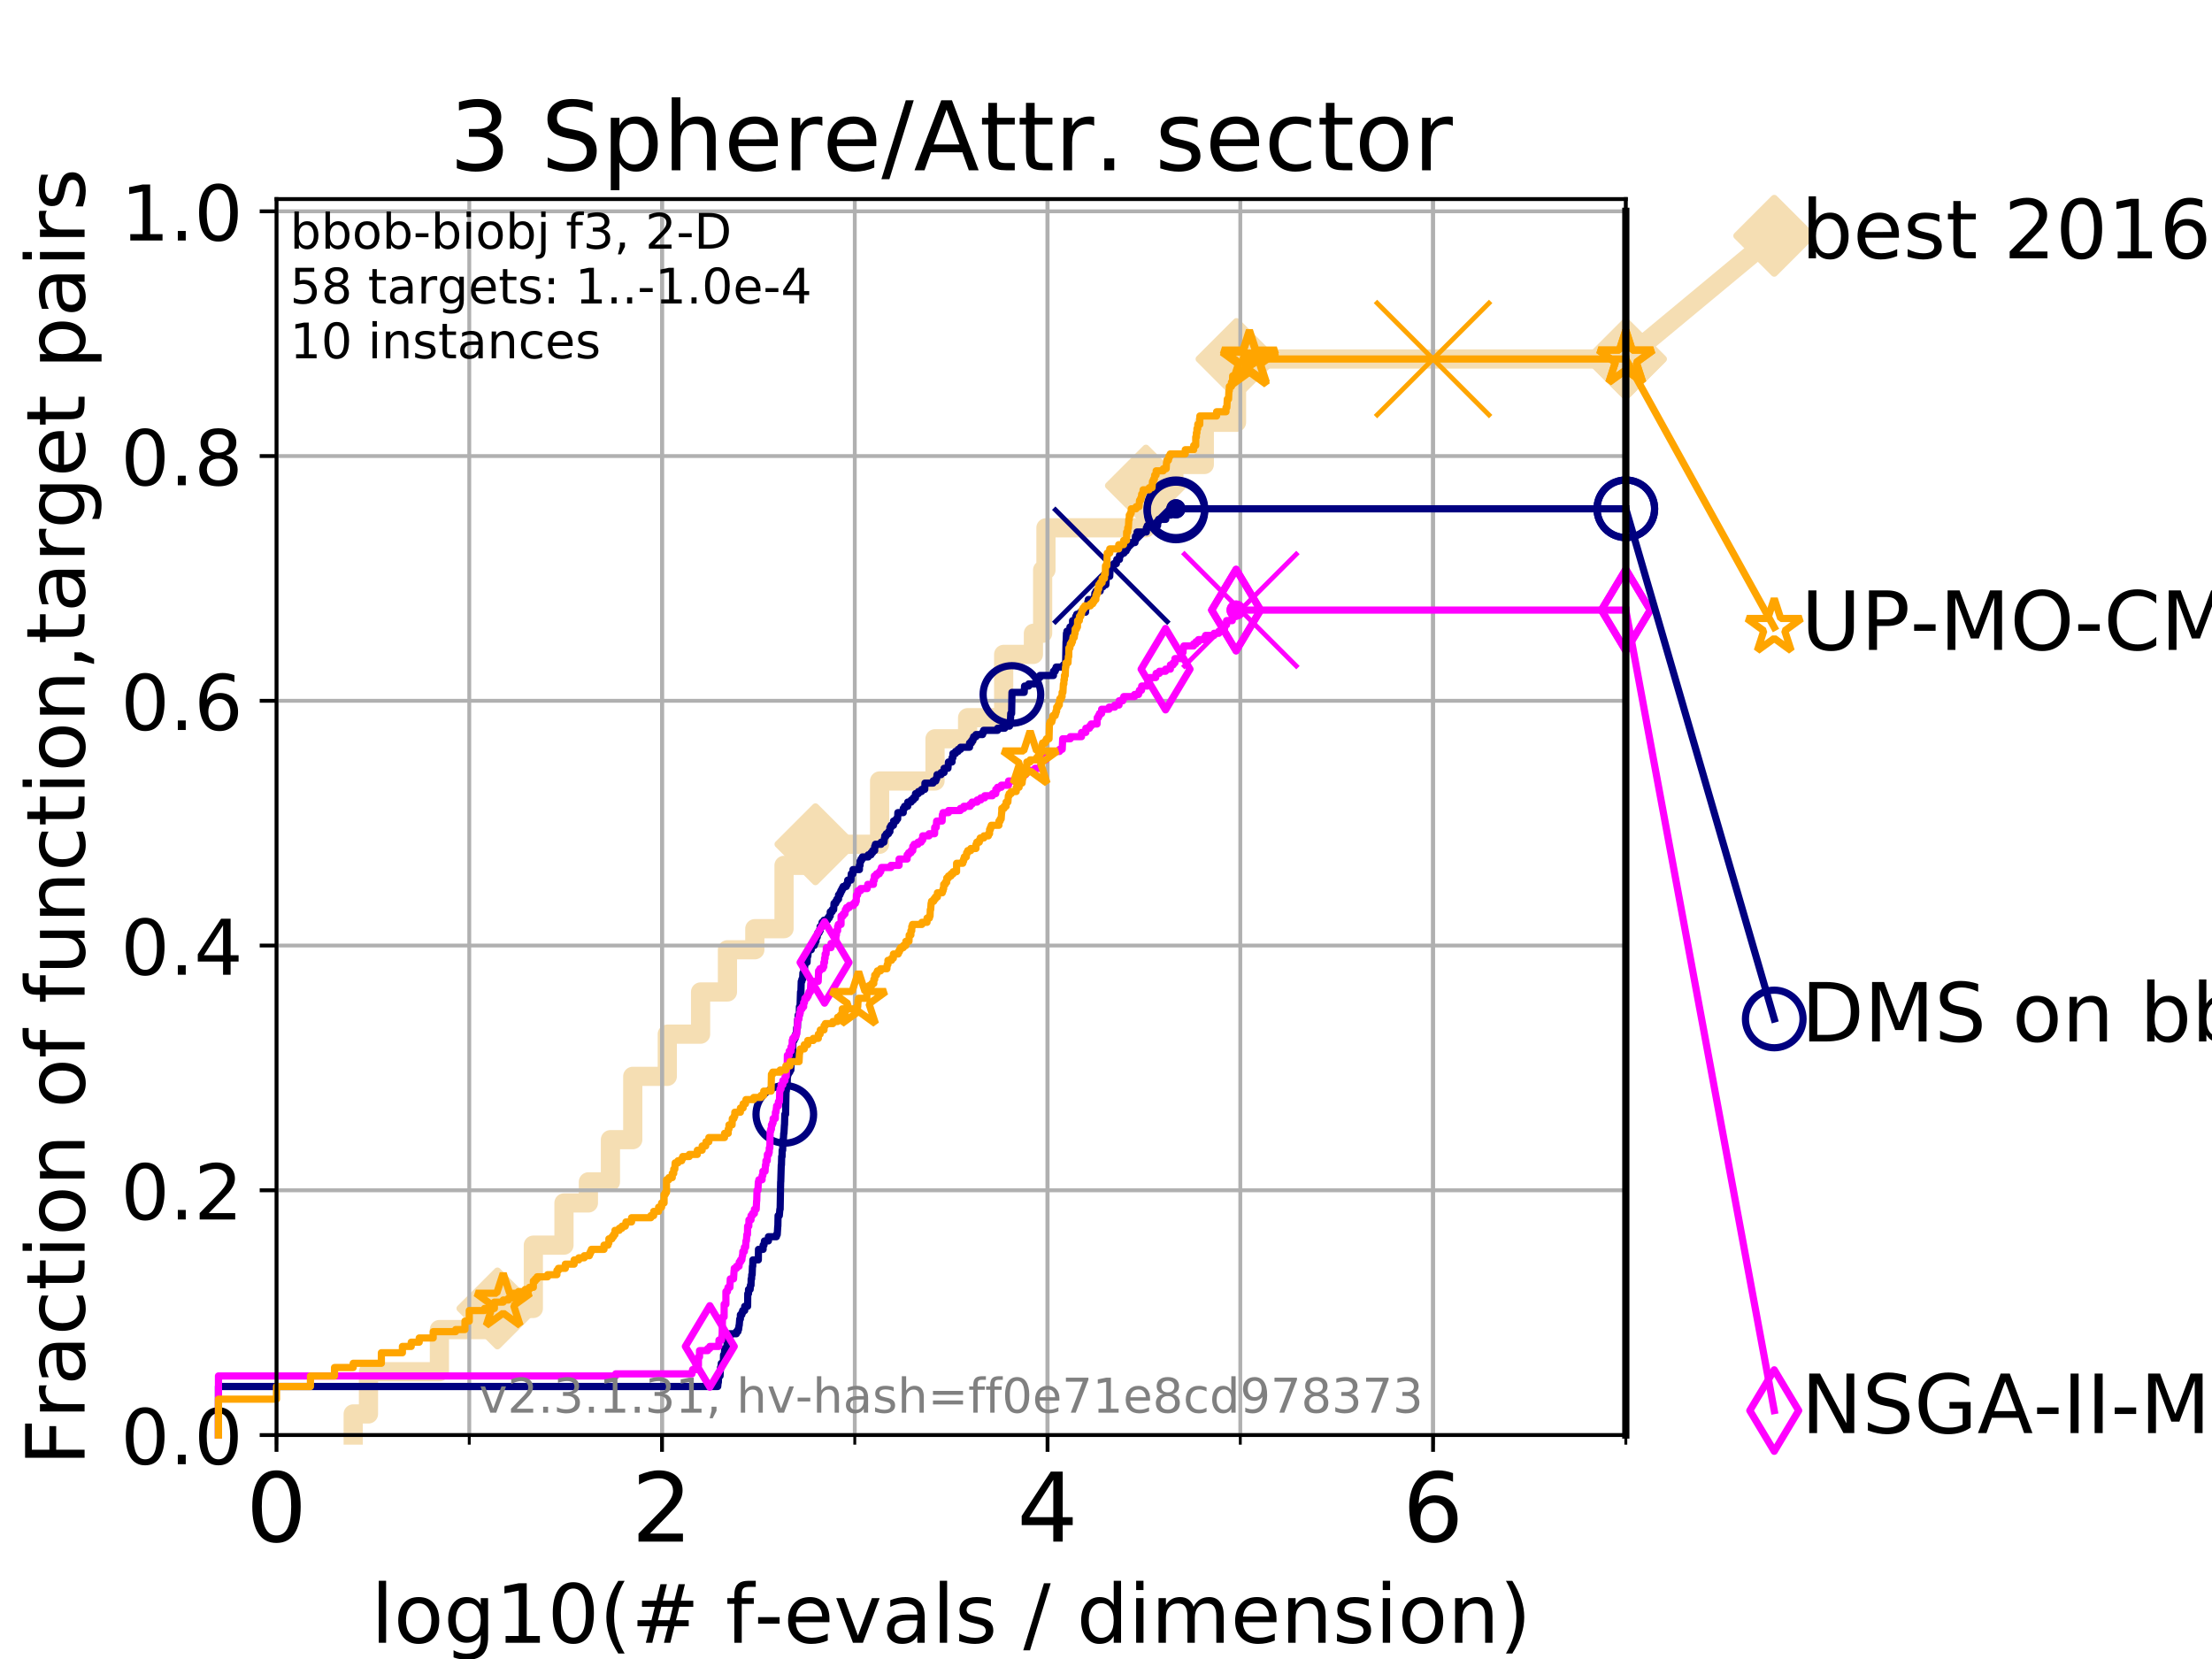 <?xml version="1.0" encoding="utf-8" standalone="no"?>
<!DOCTYPE svg PUBLIC "-//W3C//DTD SVG 1.1//EN"
  "http://www.w3.org/Graphics/SVG/1.1/DTD/svg11.dtd">
<!-- Created with matplotlib (https://matplotlib.org/) -->
<svg height="345.6pt" version="1.1" viewBox="0 0 460.8 345.6" width="460.8pt" xmlns="http://www.w3.org/2000/svg" xmlns:xlink="http://www.w3.org/1999/xlink">
 <defs>
  <style type="text/css">
*{stroke-linecap:butt;stroke-linejoin:round;}
  </style>
 </defs>
 <g id="figure_1">
  <g id="patch_1">
   <path d="M 0 345.6 
L 460.8 345.6 
L 460.8 0 
L 0 0 
z
" style="fill:#ffffff;"/>
  </g>
  <g id="axes_1">
   <g id="patch_2">
    <path d="M 57.6 298.944 
L 338.688 298.944 
L 338.688 41.472 
L 57.6 41.472 
z
" style="fill:#ffffff;"/>
   </g>
   <g id="line2d_1">
    <path d="M 73.579 298.944 
L 73.579 294.549 
L 76.759 294.549 
L 76.759 285.758 
L 91.535 285.758 
L 91.535 276.968 
L 103.623 276.968 
L 103.623 272.573 
L 111.105 272.573 
L 111.105 259.387 
L 117.486 259.387 
L 117.486 250.597 
L 122.573 250.597 
L 122.573 246.201 
L 127.165 246.201 
L 127.165 237.411 
L 131.815 237.411 
L 131.815 224.225 
L 139.009 224.225 
L 139.009 215.435 
L 145.943 215.435 
L 145.943 206.644 
L 151.542 206.644 
L 151.542 197.854 
L 157.243 197.854 
L 157.243 193.459 
L 163.328 193.459 
L 163.328 180.273 
L 169.87 180.273 
L 169.87 175.878 
L 183.235 175.878 
L 183.235 162.692 
L 194.783 162.692 
L 194.783 153.902 
L 201.571 153.902 
L 201.571 149.507 
L 209.082 149.507 
L 209.082 136.321 
L 215.277 136.321 
L 215.277 131.926 
L 217.201 131.926 
L 217.201 118.74 
L 217.891 118.74 
L 217.891 109.95 
L 238.716 109.95 
L 238.716 101.159 
L 244.541 101.159 
L 244.541 96.764 
L 250.879 96.764 
L 250.879 87.973 
L 257.589 87.973 
L 257.589 74.788 
L 338.688 74.788 
" style="fill:none;stroke:#f5deb3;stroke-linecap:square;stroke-width:4;"/>
   </g>
   <g id="line2d_2">
    <defs>
     <path d="M 0 7.778 
L 7.778 0 
L 0 -7.778 
L -7.778 0 
z
" id="mf9dfe63786" style="stroke:#f5deb3;stroke-linejoin:miter;stroke-width:1.5;"/>
    </defs>
    <g>
     <use style="fill:#f5deb3;stroke:#f5deb3;stroke-linejoin:miter;stroke-width:1.5;" x="103.623" xlink:href="#mf9dfe63786" y="272.573"/>
     <use style="fill:#f5deb3;stroke:#f5deb3;stroke-linejoin:miter;stroke-width:1.5;" x="169.87" xlink:href="#mf9dfe63786" y="175.878"/>
     <use style="fill:#f5deb3;stroke:#f5deb3;stroke-linejoin:miter;stroke-width:1.5;" x="238.716" xlink:href="#mf9dfe63786" y="101.159"/>
     <use style="fill:#f5deb3;stroke:#f5deb3;stroke-linejoin:miter;stroke-width:1.5;" x="257.589" xlink:href="#mf9dfe63786" y="74.788"/>
     <use style="fill:#f5deb3;stroke:#f5deb3;stroke-linejoin:miter;stroke-width:1.5;" x="338.688" xlink:href="#mf9dfe63786" y="74.788"/>
    </g>
   </g>
   <g id="line2d_3">
    <path style="fill:none;stroke:#f5deb3;stroke-linecap:square;stroke-width:4;"/>
    <g/>
   </g>
   <g id="line2d_4">
    <path d="M 338.688 74.788 
L 369.608 49.12 
" style="fill:none;stroke:#f5deb3;stroke-linecap:square;stroke-width:4;"/>
    <g>
     <use style="fill:#f5deb3;stroke:#f5deb3;stroke-linejoin:miter;stroke-width:1.5;" x="338.688" xlink:href="#mf9dfe63786" y="74.788"/>
     <use style="fill:#f5deb3;stroke:#f5deb3;stroke-linejoin:miter;stroke-width:1.5;" x="369.608" xlink:href="#mf9dfe63786" y="49.12"/>
    </g>
   </g>
   <g id="matplotlib.axis_1">
    <g id="xtick_1">
     <g id="line2d_5">
      <path clip-path="url(#p22e42d9659)" d="M 57.6 298.944 
L 57.6 41.472 
" style="fill:none;stroke:#b0b0b0;stroke-linecap:square;stroke-width:0.8;"/>
     </g>
     <g id="line2d_6">
      <defs>
       <path d="M 0 0 
L 0 3.5 
" id="mc44cf82019" style="stroke:#000000;stroke-width:0.8;"/>
      </defs>
      <g>
       <use style="stroke:#000000;stroke-width:0.8;" x="57.6" xlink:href="#mc44cf82019" y="298.944"/>
      </g>
     </g>
     <g id="text_1">
      <!-- 0 -->
      <defs>
       <path d="M 31.781 66.406 
Q 24.172 66.406 20.328 58.906 
Q 16.5 51.422 16.5 36.375 
Q 16.5 21.391 20.328 13.891 
Q 24.172 6.391 31.781 6.391 
Q 39.453 6.391 43.281 13.891 
Q 47.125 21.391 47.125 36.375 
Q 47.125 51.422 43.281 58.906 
Q 39.453 66.406 31.781 66.406 
z
M 31.781 74.219 
Q 44.047 74.219 50.516 64.516 
Q 56.984 54.828 56.984 36.375 
Q 56.984 17.969 50.516 8.266 
Q 44.047 -1.422 31.781 -1.422 
Q 19.531 -1.422 13.062 8.266 
Q 6.594 17.969 6.594 36.375 
Q 6.594 54.828 13.062 64.516 
Q 19.531 74.219 31.781 74.219 
z
" id="DejaVuSans-48"/>
      </defs>
      <g transform="translate(51.237 321.141)scale(0.2 -0.2)">
       <use xlink:href="#DejaVuSans-48"/>
      </g>
     </g>
    </g>
    <g id="xtick_2">
     <g id="line2d_7">
      <path clip-path="url(#p22e42d9659)" d="M 137.911 298.944 
L 137.911 41.472 
" style="fill:none;stroke:#b0b0b0;stroke-linecap:square;stroke-width:0.8;"/>
     </g>
     <g id="line2d_8">
      <g>
       <use style="stroke:#000000;stroke-width:0.8;" x="137.911" xlink:href="#mc44cf82019" y="298.944"/>
      </g>
     </g>
     <g id="text_2">
      <!-- 2 -->
      <defs>
       <path d="M 19.188 8.297 
L 53.609 8.297 
L 53.609 0 
L 7.328 0 
L 7.328 8.297 
Q 12.938 14.109 22.625 23.891 
Q 32.328 33.688 34.812 36.531 
Q 39.547 41.844 41.422 45.531 
Q 43.312 49.219 43.312 52.781 
Q 43.312 58.594 39.234 62.25 
Q 35.156 65.922 28.609 65.922 
Q 23.969 65.922 18.812 64.312 
Q 13.672 62.703 7.812 59.422 
L 7.812 69.391 
Q 13.766 71.781 18.938 73 
Q 24.125 74.219 28.422 74.219 
Q 39.75 74.219 46.484 68.547 
Q 53.219 62.891 53.219 53.422 
Q 53.219 48.922 51.531 44.891 
Q 49.859 40.875 45.406 35.406 
Q 44.188 33.984 37.641 27.219 
Q 31.109 20.453 19.188 8.297 
z
" id="DejaVuSans-50"/>
      </defs>
      <g transform="translate(131.548 321.141)scale(0.2 -0.2)">
       <use xlink:href="#DejaVuSans-50"/>
      </g>
     </g>
    </g>
    <g id="xtick_3">
     <g id="line2d_9">
      <path clip-path="url(#p22e42d9659)" d="M 218.222 298.944 
L 218.222 41.472 
" style="fill:none;stroke:#b0b0b0;stroke-linecap:square;stroke-width:0.8;"/>
     </g>
     <g id="line2d_10">
      <g>
       <use style="stroke:#000000;stroke-width:0.8;" x="218.222" xlink:href="#mc44cf82019" y="298.944"/>
      </g>
     </g>
     <g id="text_3">
      <!-- 4 -->
      <defs>
       <path d="M 37.797 64.312 
L 12.891 25.391 
L 37.797 25.391 
z
M 35.203 72.906 
L 47.609 72.906 
L 47.609 25.391 
L 58.016 25.391 
L 58.016 17.188 
L 47.609 17.188 
L 47.609 0 
L 37.797 0 
L 37.797 17.188 
L 4.891 17.188 
L 4.891 26.703 
z
" id="DejaVuSans-52"/>
      </defs>
      <g transform="translate(211.859 321.141)scale(0.2 -0.2)">
       <use xlink:href="#DejaVuSans-52"/>
      </g>
     </g>
    </g>
    <g id="xtick_4">
     <g id="line2d_11">
      <path clip-path="url(#p22e42d9659)" d="M 298.533 298.944 
L 298.533 41.472 
" style="fill:none;stroke:#b0b0b0;stroke-linecap:square;stroke-width:0.8;"/>
     </g>
     <g id="line2d_12">
      <g>
       <use style="stroke:#000000;stroke-width:0.8;" x="298.533" xlink:href="#mc44cf82019" y="298.944"/>
      </g>
     </g>
     <g id="text_4">
      <!-- 6 -->
      <defs>
       <path d="M 33.016 40.375 
Q 26.375 40.375 22.484 35.828 
Q 18.609 31.297 18.609 23.391 
Q 18.609 15.531 22.484 10.953 
Q 26.375 6.391 33.016 6.391 
Q 39.656 6.391 43.531 10.953 
Q 47.406 15.531 47.406 23.391 
Q 47.406 31.297 43.531 35.828 
Q 39.656 40.375 33.016 40.375 
z
M 52.594 71.297 
L 52.594 62.312 
Q 48.875 64.062 45.094 64.984 
Q 41.312 65.922 37.594 65.922 
Q 27.828 65.922 22.672 59.328 
Q 17.531 52.734 16.797 39.406 
Q 19.672 43.656 24.016 45.922 
Q 28.375 48.188 33.594 48.188 
Q 44.578 48.188 50.953 41.516 
Q 57.328 34.859 57.328 23.391 
Q 57.328 12.156 50.688 5.359 
Q 44.047 -1.422 33.016 -1.422 
Q 20.359 -1.422 13.672 8.266 
Q 6.984 17.969 6.984 36.375 
Q 6.984 53.656 15.188 63.938 
Q 23.391 74.219 37.203 74.219 
Q 40.922 74.219 44.703 73.484 
Q 48.484 72.75 52.594 71.297 
z
" id="DejaVuSans-54"/>
      </defs>
      <g transform="translate(292.17 321.141)scale(0.2 -0.2)">
       <use xlink:href="#DejaVuSans-54"/>
      </g>
     </g>
    </g>
    <g id="xtick_5">
     <g id="line2d_13">
      <path clip-path="url(#p22e42d9659)" d="M 57.6 298.944 
L 57.6 41.472 
" style="fill:none;stroke:#b0b0b0;stroke-linecap:square;stroke-width:0.8;"/>
     </g>
     <g id="line2d_14">
      <defs>
       <path d="M 0 0 
L 0 2 
" id="me4ae99dd05" style="stroke:#000000;stroke-width:0.6;"/>
      </defs>
      <g>
       <use style="stroke:#000000;stroke-width:0.6;" x="57.6" xlink:href="#me4ae99dd05" y="298.944"/>
      </g>
     </g>
    </g>
    <g id="xtick_6">
     <g id="line2d_15">
      <path clip-path="url(#p22e42d9659)" d="M 97.755 298.944 
L 97.755 41.472 
" style="fill:none;stroke:#b0b0b0;stroke-linecap:square;stroke-width:0.8;"/>
     </g>
     <g id="line2d_16">
      <g>
       <use style="stroke:#000000;stroke-width:0.6;" x="97.755" xlink:href="#me4ae99dd05" y="298.944"/>
      </g>
     </g>
    </g>
    <g id="xtick_7">
     <g id="line2d_17">
      <path clip-path="url(#p22e42d9659)" d="M 137.911 298.944 
L 137.911 41.472 
" style="fill:none;stroke:#b0b0b0;stroke-linecap:square;stroke-width:0.8;"/>
     </g>
     <g id="line2d_18">
      <g>
       <use style="stroke:#000000;stroke-width:0.6;" x="137.911" xlink:href="#me4ae99dd05" y="298.944"/>
      </g>
     </g>
    </g>
    <g id="xtick_8">
     <g id="line2d_19">
      <path clip-path="url(#p22e42d9659)" d="M 178.066 298.944 
L 178.066 41.472 
" style="fill:none;stroke:#b0b0b0;stroke-linecap:square;stroke-width:0.8;"/>
     </g>
     <g id="line2d_20">
      <g>
       <use style="stroke:#000000;stroke-width:0.6;" x="178.066" xlink:href="#me4ae99dd05" y="298.944"/>
      </g>
     </g>
    </g>
    <g id="xtick_9">
     <g id="line2d_21">
      <path clip-path="url(#p22e42d9659)" d="M 218.222 298.944 
L 218.222 41.472 
" style="fill:none;stroke:#b0b0b0;stroke-linecap:square;stroke-width:0.8;"/>
     </g>
     <g id="line2d_22">
      <g>
       <use style="stroke:#000000;stroke-width:0.6;" x="218.222" xlink:href="#me4ae99dd05" y="298.944"/>
      </g>
     </g>
    </g>
    <g id="xtick_10">
     <g id="line2d_23">
      <path clip-path="url(#p22e42d9659)" d="M 258.377 298.944 
L 258.377 41.472 
" style="fill:none;stroke:#b0b0b0;stroke-linecap:square;stroke-width:0.8;"/>
     </g>
     <g id="line2d_24">
      <g>
       <use style="stroke:#000000;stroke-width:0.6;" x="258.377" xlink:href="#me4ae99dd05" y="298.944"/>
      </g>
     </g>
    </g>
    <g id="xtick_11">
     <g id="line2d_25">
      <path clip-path="url(#p22e42d9659)" d="M 298.533 298.944 
L 298.533 41.472 
" style="fill:none;stroke:#b0b0b0;stroke-linecap:square;stroke-width:0.8;"/>
     </g>
     <g id="line2d_26">
      <g>
       <use style="stroke:#000000;stroke-width:0.6;" x="298.533" xlink:href="#me4ae99dd05" y="298.944"/>
      </g>
     </g>
    </g>
    <g id="xtick_12">
     <g id="line2d_27">
      <path clip-path="url(#p22e42d9659)" d="M 338.688 298.944 
L 338.688 41.472 
" style="fill:none;stroke:#b0b0b0;stroke-linecap:square;stroke-width:0.8;"/>
     </g>
     <g id="line2d_28">
      <g>
       <use style="stroke:#000000;stroke-width:0.6;" x="338.688" xlink:href="#me4ae99dd05" y="298.944"/>
      </g>
     </g>
    </g>
    <g id="text_5">
     <!-- log10(# f-evals / dimension) -->
     <defs>
      <path d="M 9.422 75.984 
L 18.406 75.984 
L 18.406 0 
L 9.422 0 
z
" id="DejaVuSans-108"/>
      <path d="M 30.609 48.391 
Q 23.391 48.391 19.188 42.75 
Q 14.984 37.109 14.984 27.297 
Q 14.984 17.484 19.156 11.844 
Q 23.344 6.203 30.609 6.203 
Q 37.797 6.203 41.984 11.859 
Q 46.188 17.531 46.188 27.297 
Q 46.188 37.016 41.984 42.703 
Q 37.797 48.391 30.609 48.391 
z
M 30.609 56 
Q 42.328 56 49.016 48.375 
Q 55.719 40.766 55.719 27.297 
Q 55.719 13.875 49.016 6.219 
Q 42.328 -1.422 30.609 -1.422 
Q 18.844 -1.422 12.172 6.219 
Q 5.516 13.875 5.516 27.297 
Q 5.516 40.766 12.172 48.375 
Q 18.844 56 30.609 56 
z
" id="DejaVuSans-111"/>
      <path d="M 45.406 27.984 
Q 45.406 37.75 41.375 43.109 
Q 37.359 48.484 30.078 48.484 
Q 22.859 48.484 18.828 43.109 
Q 14.797 37.75 14.797 27.984 
Q 14.797 18.266 18.828 12.891 
Q 22.859 7.516 30.078 7.516 
Q 37.359 7.516 41.375 12.891 
Q 45.406 18.266 45.406 27.984 
z
M 54.391 6.781 
Q 54.391 -7.172 48.188 -13.984 
Q 42 -20.797 29.203 -20.797 
Q 24.469 -20.797 20.266 -20.094 
Q 16.062 -19.391 12.109 -17.922 
L 12.109 -9.188 
Q 16.062 -11.328 19.922 -12.344 
Q 23.781 -13.375 27.781 -13.375 
Q 36.625 -13.375 41.016 -8.766 
Q 45.406 -4.156 45.406 5.172 
L 45.406 9.625 
Q 42.625 4.781 38.281 2.391 
Q 33.938 0 27.875 0 
Q 17.828 0 11.672 7.656 
Q 5.516 15.328 5.516 27.984 
Q 5.516 40.672 11.672 48.328 
Q 17.828 56 27.875 56 
Q 33.938 56 38.281 53.609 
Q 42.625 51.219 45.406 46.391 
L 45.406 54.688 
L 54.391 54.688 
z
" id="DejaVuSans-103"/>
      <path d="M 12.406 8.297 
L 28.516 8.297 
L 28.516 63.922 
L 10.984 60.406 
L 10.984 69.391 
L 28.422 72.906 
L 38.281 72.906 
L 38.281 8.297 
L 54.391 8.297 
L 54.391 0 
L 12.406 0 
z
" id="DejaVuSans-49"/>
      <path d="M 31 75.875 
Q 24.469 64.656 21.281 53.656 
Q 18.109 42.672 18.109 31.391 
Q 18.109 20.125 21.312 9.062 
Q 24.516 -2 31 -13.188 
L 23.188 -13.188 
Q 15.875 -1.703 12.234 9.375 
Q 8.594 20.453 8.594 31.391 
Q 8.594 42.281 12.203 53.312 
Q 15.828 64.359 23.188 75.875 
z
" id="DejaVuSans-40"/>
      <path d="M 51.125 44 
L 36.922 44 
L 32.812 27.688 
L 47.125 27.688 
z
M 43.797 71.781 
L 38.719 51.516 
L 52.984 51.516 
L 58.109 71.781 
L 65.922 71.781 
L 60.891 51.516 
L 76.125 51.516 
L 76.125 44 
L 58.984 44 
L 54.984 27.688 
L 70.516 27.688 
L 70.516 20.219 
L 53.078 20.219 
L 48 0 
L 40.188 0 
L 45.219 20.219 
L 30.906 20.219 
L 25.875 0 
L 18.016 0 
L 23.094 20.219 
L 7.719 20.219 
L 7.719 27.688 
L 24.906 27.688 
L 29 44 
L 13.281 44 
L 13.281 51.516 
L 30.906 51.516 
L 35.891 71.781 
z
" id="DejaVuSans-35"/>
      <path id="DejaVuSans-32"/>
      <path d="M 37.109 75.984 
L 37.109 68.5 
L 28.516 68.5 
Q 23.688 68.5 21.797 66.547 
Q 19.922 64.594 19.922 59.516 
L 19.922 54.688 
L 34.719 54.688 
L 34.719 47.703 
L 19.922 47.703 
L 19.922 0 
L 10.891 0 
L 10.891 47.703 
L 2.297 47.703 
L 2.297 54.688 
L 10.891 54.688 
L 10.891 58.5 
Q 10.891 67.625 15.141 71.797 
Q 19.391 75.984 28.609 75.984 
z
" id="DejaVuSans-102"/>
      <path d="M 4.891 31.391 
L 31.203 31.391 
L 31.203 23.391 
L 4.891 23.391 
z
" id="DejaVuSans-45"/>
      <path d="M 56.203 29.594 
L 56.203 25.203 
L 14.891 25.203 
Q 15.484 15.922 20.484 11.062 
Q 25.484 6.203 34.422 6.203 
Q 39.594 6.203 44.453 7.469 
Q 49.312 8.734 54.109 11.281 
L 54.109 2.781 
Q 49.266 0.734 44.188 -0.344 
Q 39.109 -1.422 33.891 -1.422 
Q 20.797 -1.422 13.156 6.188 
Q 5.516 13.812 5.516 26.812 
Q 5.516 40.234 12.766 48.109 
Q 20.016 56 32.328 56 
Q 43.359 56 49.781 48.891 
Q 56.203 41.797 56.203 29.594 
z
M 47.219 32.234 
Q 47.125 39.594 43.094 43.984 
Q 39.062 48.391 32.422 48.391 
Q 24.906 48.391 20.391 44.141 
Q 15.875 39.891 15.188 32.172 
z
" id="DejaVuSans-101"/>
      <path d="M 2.984 54.688 
L 12.5 54.688 
L 29.594 8.797 
L 46.688 54.688 
L 56.203 54.688 
L 35.688 0 
L 23.484 0 
z
" id="DejaVuSans-118"/>
      <path d="M 34.281 27.484 
Q 23.391 27.484 19.188 25 
Q 14.984 22.516 14.984 16.5 
Q 14.984 11.719 18.141 8.906 
Q 21.297 6.109 26.703 6.109 
Q 34.188 6.109 38.703 11.406 
Q 43.219 16.703 43.219 25.484 
L 43.219 27.484 
z
M 52.203 31.203 
L 52.203 0 
L 43.219 0 
L 43.219 8.297 
Q 40.141 3.328 35.547 0.953 
Q 30.953 -1.422 24.312 -1.422 
Q 15.922 -1.422 10.953 3.297 
Q 6 8.016 6 15.922 
Q 6 25.141 12.172 29.828 
Q 18.359 34.516 30.609 34.516 
L 43.219 34.516 
L 43.219 35.406 
Q 43.219 41.609 39.141 45 
Q 35.062 48.391 27.688 48.391 
Q 23 48.391 18.547 47.266 
Q 14.109 46.141 10.016 43.891 
L 10.016 52.203 
Q 14.938 54.109 19.578 55.047 
Q 24.219 56 28.609 56 
Q 40.484 56 46.344 49.844 
Q 52.203 43.703 52.203 31.203 
z
" id="DejaVuSans-97"/>
      <path d="M 44.281 53.078 
L 44.281 44.578 
Q 40.484 46.531 36.375 47.5 
Q 32.281 48.484 27.875 48.484 
Q 21.188 48.484 17.844 46.438 
Q 14.5 44.391 14.5 40.281 
Q 14.5 37.156 16.891 35.375 
Q 19.281 33.594 26.516 31.984 
L 29.594 31.297 
Q 39.156 29.25 43.188 25.516 
Q 47.219 21.781 47.219 15.094 
Q 47.219 7.469 41.188 3.016 
Q 35.156 -1.422 24.609 -1.422 
Q 20.219 -1.422 15.453 -0.562 
Q 10.688 0.297 5.422 2 
L 5.422 11.281 
Q 10.406 8.688 15.234 7.391 
Q 20.062 6.109 24.812 6.109 
Q 31.156 6.109 34.562 8.281 
Q 37.984 10.453 37.984 14.406 
Q 37.984 18.062 35.516 20.016 
Q 33.062 21.969 24.703 23.781 
L 21.578 24.516 
Q 13.234 26.266 9.516 29.906 
Q 5.812 33.547 5.812 39.891 
Q 5.812 47.609 11.281 51.797 
Q 16.75 56 26.812 56 
Q 31.781 56 36.172 55.266 
Q 40.578 54.547 44.281 53.078 
z
" id="DejaVuSans-115"/>
      <path d="M 25.391 72.906 
L 33.688 72.906 
L 8.297 -9.281 
L 0 -9.281 
z
" id="DejaVuSans-47"/>
      <path d="M 45.406 46.391 
L 45.406 75.984 
L 54.391 75.984 
L 54.391 0 
L 45.406 0 
L 45.406 8.203 
Q 42.578 3.328 38.25 0.953 
Q 33.938 -1.422 27.875 -1.422 
Q 17.969 -1.422 11.734 6.484 
Q 5.516 14.406 5.516 27.297 
Q 5.516 40.188 11.734 48.094 
Q 17.969 56 27.875 56 
Q 33.938 56 38.25 53.625 
Q 42.578 51.266 45.406 46.391 
z
M 14.797 27.297 
Q 14.797 17.391 18.875 11.75 
Q 22.953 6.109 30.078 6.109 
Q 37.203 6.109 41.297 11.75 
Q 45.406 17.391 45.406 27.297 
Q 45.406 37.203 41.297 42.844 
Q 37.203 48.484 30.078 48.484 
Q 22.953 48.484 18.875 42.844 
Q 14.797 37.203 14.797 27.297 
z
" id="DejaVuSans-100"/>
      <path d="M 9.422 54.688 
L 18.406 54.688 
L 18.406 0 
L 9.422 0 
z
M 9.422 75.984 
L 18.406 75.984 
L 18.406 64.594 
L 9.422 64.594 
z
" id="DejaVuSans-105"/>
      <path d="M 52 44.188 
Q 55.375 50.25 60.062 53.125 
Q 64.75 56 71.094 56 
Q 79.641 56 84.281 50.016 
Q 88.922 44.047 88.922 33.016 
L 88.922 0 
L 79.891 0 
L 79.891 32.719 
Q 79.891 40.578 77.094 44.375 
Q 74.312 48.188 68.609 48.188 
Q 61.625 48.188 57.562 43.547 
Q 53.516 38.922 53.516 30.906 
L 53.516 0 
L 44.484 0 
L 44.484 32.719 
Q 44.484 40.625 41.703 44.406 
Q 38.922 48.188 33.109 48.188 
Q 26.219 48.188 22.156 43.531 
Q 18.109 38.875 18.109 30.906 
L 18.109 0 
L 9.078 0 
L 9.078 54.688 
L 18.109 54.688 
L 18.109 46.188 
Q 21.188 51.219 25.484 53.609 
Q 29.781 56 35.688 56 
Q 41.656 56 45.828 52.969 
Q 50 49.953 52 44.188 
z
" id="DejaVuSans-109"/>
      <path d="M 54.891 33.016 
L 54.891 0 
L 45.906 0 
L 45.906 32.719 
Q 45.906 40.484 42.875 44.328 
Q 39.844 48.188 33.797 48.188 
Q 26.516 48.188 22.312 43.547 
Q 18.109 38.922 18.109 30.906 
L 18.109 0 
L 9.078 0 
L 9.078 54.688 
L 18.109 54.688 
L 18.109 46.188 
Q 21.344 51.125 25.703 53.562 
Q 30.078 56 35.797 56 
Q 45.219 56 50.047 50.172 
Q 54.891 44.344 54.891 33.016 
z
" id="DejaVuSans-110"/>
      <path d="M 8.016 75.875 
L 15.828 75.875 
Q 23.141 64.359 26.781 53.312 
Q 30.422 42.281 30.422 31.391 
Q 30.422 20.453 26.781 9.375 
Q 23.141 -1.703 15.828 -13.188 
L 8.016 -13.188 
Q 14.5 -2 17.703 9.062 
Q 20.906 20.125 20.906 31.391 
Q 20.906 42.672 17.703 53.656 
Q 14.5 64.656 8.016 75.875 
z
" id="DejaVuSans-41"/>
     </defs>
     <g transform="translate(77.303 342.218)scale(0.17 -0.17)">
      <use xlink:href="#DejaVuSans-108"/>
      <use x="27.783" xlink:href="#DejaVuSans-111"/>
      <use x="88.965" xlink:href="#DejaVuSans-103"/>
      <use x="152.441" xlink:href="#DejaVuSans-49"/>
      <use x="216.064" xlink:href="#DejaVuSans-48"/>
      <use x="279.688" xlink:href="#DejaVuSans-40"/>
      <use x="318.701" xlink:href="#DejaVuSans-35"/>
      <use x="402.49" xlink:href="#DejaVuSans-32"/>
      <use x="434.277" xlink:href="#DejaVuSans-102"/>
      <use x="469.404" xlink:href="#DejaVuSans-45"/>
      <use x="505.488" xlink:href="#DejaVuSans-101"/>
      <use x="567.012" xlink:href="#DejaVuSans-118"/>
      <use x="626.191" xlink:href="#DejaVuSans-97"/>
      <use x="687.471" xlink:href="#DejaVuSans-108"/>
      <use x="715.254" xlink:href="#DejaVuSans-115"/>
      <use x="767.354" xlink:href="#DejaVuSans-32"/>
      <use x="799.141" xlink:href="#DejaVuSans-47"/>
      <use x="832.832" xlink:href="#DejaVuSans-32"/>
      <use x="864.619" xlink:href="#DejaVuSans-100"/>
      <use x="928.096" xlink:href="#DejaVuSans-105"/>
      <use x="955.879" xlink:href="#DejaVuSans-109"/>
      <use x="1053.291" xlink:href="#DejaVuSans-101"/>
      <use x="1114.814" xlink:href="#DejaVuSans-110"/>
      <use x="1178.193" xlink:href="#DejaVuSans-115"/>
      <use x="1230.293" xlink:href="#DejaVuSans-105"/>
      <use x="1258.076" xlink:href="#DejaVuSans-111"/>
      <use x="1319.258" xlink:href="#DejaVuSans-110"/>
      <use x="1382.637" xlink:href="#DejaVuSans-41"/>
     </g>
    </g>
   </g>
   <g id="matplotlib.axis_2">
    <g id="ytick_1">
     <g id="line2d_29">
      <path clip-path="url(#p22e42d9659)" d="M 57.6 298.944 
L 338.688 298.944 
" style="fill:none;stroke:#b0b0b0;stroke-linecap:square;stroke-width:0.8;"/>
     </g>
     <g id="line2d_30">
      <defs>
       <path d="M 0 0 
L -3.5 0 
" id="mc2d84a042e" style="stroke:#000000;stroke-width:0.8;"/>
      </defs>
      <g>
       <use style="stroke:#000000;stroke-width:0.8;" x="57.6" xlink:href="#mc2d84a042e" y="298.944"/>
      </g>
     </g>
     <g id="text_6">
      <!-- 0.0 -->
      <defs>
       <path d="M 10.688 12.406 
L 21 12.406 
L 21 0 
L 10.688 0 
z
" id="DejaVuSans-46"/>
      </defs>
      <g transform="translate(25.155 305.023)scale(0.16 -0.16)">
       <use xlink:href="#DejaVuSans-48"/>
       <use x="63.623" xlink:href="#DejaVuSans-46"/>
       <use x="95.41" xlink:href="#DejaVuSans-48"/>
      </g>
     </g>
    </g>
    <g id="ytick_2">
     <g id="line2d_31">
      <path clip-path="url(#p22e42d9659)" d="M 57.6 247.959 
L 338.688 247.959 
" style="fill:none;stroke:#b0b0b0;stroke-linecap:square;stroke-width:0.8;"/>
     </g>
     <g id="line2d_32">
      <g>
       <use style="stroke:#000000;stroke-width:0.8;" x="57.6" xlink:href="#mc2d84a042e" y="247.959"/>
      </g>
     </g>
     <g id="text_7">
      <!-- 0.2 -->
      <g transform="translate(25.155 254.038)scale(0.16 -0.16)">
       <use xlink:href="#DejaVuSans-48"/>
       <use x="63.623" xlink:href="#DejaVuSans-46"/>
       <use x="95.41" xlink:href="#DejaVuSans-50"/>
      </g>
     </g>
    </g>
    <g id="ytick_3">
     <g id="line2d_33">
      <path clip-path="url(#p22e42d9659)" d="M 57.6 196.975 
L 338.688 196.975 
" style="fill:none;stroke:#b0b0b0;stroke-linecap:square;stroke-width:0.8;"/>
     </g>
     <g id="line2d_34">
      <g>
       <use style="stroke:#000000;stroke-width:0.8;" x="57.6" xlink:href="#mc2d84a042e" y="196.975"/>
      </g>
     </g>
     <g id="text_8">
      <!-- 0.4 -->
      <g transform="translate(25.155 203.054)scale(0.16 -0.16)">
       <use xlink:href="#DejaVuSans-48"/>
       <use x="63.623" xlink:href="#DejaVuSans-46"/>
       <use x="95.41" xlink:href="#DejaVuSans-52"/>
      </g>
     </g>
    </g>
    <g id="ytick_4">
     <g id="line2d_35">
      <path clip-path="url(#p22e42d9659)" d="M 57.6 145.99 
L 338.688 145.99 
" style="fill:none;stroke:#b0b0b0;stroke-linecap:square;stroke-width:0.8;"/>
     </g>
     <g id="line2d_36">
      <g>
       <use style="stroke:#000000;stroke-width:0.8;" x="57.6" xlink:href="#mc2d84a042e" y="145.99"/>
      </g>
     </g>
     <g id="text_9">
      <!-- 0.6 -->
      <g transform="translate(25.155 152.069)scale(0.16 -0.16)">
       <use xlink:href="#DejaVuSans-48"/>
       <use x="63.623" xlink:href="#DejaVuSans-46"/>
       <use x="95.41" xlink:href="#DejaVuSans-54"/>
      </g>
     </g>
    </g>
    <g id="ytick_5">
     <g id="line2d_37">
      <path clip-path="url(#p22e42d9659)" d="M 57.6 95.006 
L 338.688 95.006 
" style="fill:none;stroke:#b0b0b0;stroke-linecap:square;stroke-width:0.8;"/>
     </g>
     <g id="line2d_38">
      <g>
       <use style="stroke:#000000;stroke-width:0.8;" x="57.6" xlink:href="#mc2d84a042e" y="95.006"/>
      </g>
     </g>
     <g id="text_10">
      <!-- 0.8 -->
      <defs>
       <path d="M 31.781 34.625 
Q 24.75 34.625 20.719 30.859 
Q 16.703 27.094 16.703 20.516 
Q 16.703 13.922 20.719 10.156 
Q 24.75 6.391 31.781 6.391 
Q 38.812 6.391 42.859 10.172 
Q 46.922 13.969 46.922 20.516 
Q 46.922 27.094 42.891 30.859 
Q 38.875 34.625 31.781 34.625 
z
M 21.922 38.812 
Q 15.578 40.375 12.031 44.719 
Q 8.5 49.078 8.5 55.328 
Q 8.5 64.062 14.719 69.141 
Q 20.953 74.219 31.781 74.219 
Q 42.672 74.219 48.875 69.141 
Q 55.078 64.062 55.078 55.328 
Q 55.078 49.078 51.531 44.719 
Q 48 40.375 41.703 38.812 
Q 48.828 37.156 52.797 32.312 
Q 56.781 27.484 56.781 20.516 
Q 56.781 9.906 50.312 4.234 
Q 43.844 -1.422 31.781 -1.422 
Q 19.734 -1.422 13.25 4.234 
Q 6.781 9.906 6.781 20.516 
Q 6.781 27.484 10.781 32.312 
Q 14.797 37.156 21.922 38.812 
z
M 18.312 54.391 
Q 18.312 48.734 21.844 45.562 
Q 25.391 42.391 31.781 42.391 
Q 38.141 42.391 41.719 45.562 
Q 45.312 48.734 45.312 54.391 
Q 45.312 60.062 41.719 63.234 
Q 38.141 66.406 31.781 66.406 
Q 25.391 66.406 21.844 63.234 
Q 18.312 60.062 18.312 54.391 
z
" id="DejaVuSans-56"/>
      </defs>
      <g transform="translate(25.155 101.085)scale(0.16 -0.16)">
       <use xlink:href="#DejaVuSans-48"/>
       <use x="63.623" xlink:href="#DejaVuSans-46"/>
       <use x="95.41" xlink:href="#DejaVuSans-56"/>
      </g>
     </g>
    </g>
    <g id="ytick_6">
     <g id="line2d_39">
      <path clip-path="url(#p22e42d9659)" d="M 57.6 44.021 
L 338.688 44.021 
" style="fill:none;stroke:#b0b0b0;stroke-linecap:square;stroke-width:0.8;"/>
     </g>
     <g id="line2d_40">
      <g>
       <use style="stroke:#000000;stroke-width:0.8;" x="57.6" xlink:href="#mc2d84a042e" y="44.021"/>
      </g>
     </g>
     <g id="text_11">
      <!-- 1.0 -->
      <g transform="translate(25.155 50.1)scale(0.16 -0.16)">
       <use xlink:href="#DejaVuSans-49"/>
       <use x="63.623" xlink:href="#DejaVuSans-46"/>
       <use x="95.41" xlink:href="#DejaVuSans-48"/>
      </g>
     </g>
    </g>
    <g id="text_12">
     <!-- Fraction of function,target pairs -->
     <defs>
      <path d="M 9.812 72.906 
L 51.703 72.906 
L 51.703 64.594 
L 19.672 64.594 
L 19.672 43.109 
L 48.578 43.109 
L 48.578 34.812 
L 19.672 34.812 
L 19.672 0 
L 9.812 0 
z
" id="DejaVuSans-70"/>
      <path d="M 41.109 46.297 
Q 39.594 47.172 37.812 47.578 
Q 36.031 48 33.891 48 
Q 26.266 48 22.188 43.047 
Q 18.109 38.094 18.109 28.812 
L 18.109 0 
L 9.078 0 
L 9.078 54.688 
L 18.109 54.688 
L 18.109 46.188 
Q 20.953 51.172 25.484 53.578 
Q 30.031 56 36.531 56 
Q 37.453 56 38.578 55.875 
Q 39.703 55.766 41.062 55.516 
z
" id="DejaVuSans-114"/>
      <path d="M 48.781 52.594 
L 48.781 44.188 
Q 44.969 46.297 41.141 47.344 
Q 37.312 48.391 33.406 48.391 
Q 24.656 48.391 19.812 42.844 
Q 14.984 37.312 14.984 27.297 
Q 14.984 17.281 19.812 11.734 
Q 24.656 6.203 33.406 6.203 
Q 37.312 6.203 41.141 7.25 
Q 44.969 8.297 48.781 10.406 
L 48.781 2.094 
Q 45.016 0.344 40.984 -0.531 
Q 36.969 -1.422 32.422 -1.422 
Q 20.062 -1.422 12.781 6.344 
Q 5.516 14.109 5.516 27.297 
Q 5.516 40.672 12.859 48.328 
Q 20.219 56 33.016 56 
Q 37.156 56 41.109 55.141 
Q 45.062 54.297 48.781 52.594 
z
" id="DejaVuSans-99"/>
      <path d="M 18.312 70.219 
L 18.312 54.688 
L 36.812 54.688 
L 36.812 47.703 
L 18.312 47.703 
L 18.312 18.016 
Q 18.312 11.328 20.141 9.422 
Q 21.969 7.516 27.594 7.516 
L 36.812 7.516 
L 36.812 0 
L 27.594 0 
Q 17.188 0 13.234 3.875 
Q 9.281 7.766 9.281 18.016 
L 9.281 47.703 
L 2.688 47.703 
L 2.688 54.688 
L 9.281 54.688 
L 9.281 70.219 
z
" id="DejaVuSans-116"/>
      <path d="M 8.5 21.578 
L 8.5 54.688 
L 17.484 54.688 
L 17.484 21.922 
Q 17.484 14.156 20.5 10.266 
Q 23.531 6.391 29.594 6.391 
Q 36.859 6.391 41.078 11.031 
Q 45.312 15.672 45.312 23.688 
L 45.312 54.688 
L 54.297 54.688 
L 54.297 0 
L 45.312 0 
L 45.312 8.406 
Q 42.047 3.422 37.719 1 
Q 33.406 -1.422 27.688 -1.422 
Q 18.266 -1.422 13.375 4.438 
Q 8.5 10.297 8.5 21.578 
z
M 31.109 56 
z
" id="DejaVuSans-117"/>
      <path d="M 11.719 12.406 
L 22.016 12.406 
L 22.016 4 
L 14.016 -11.625 
L 7.719 -11.625 
L 11.719 4 
z
" id="DejaVuSans-44"/>
      <path d="M 18.109 8.203 
L 18.109 -20.797 
L 9.078 -20.797 
L 9.078 54.688 
L 18.109 54.688 
L 18.109 46.391 
Q 20.953 51.266 25.266 53.625 
Q 29.594 56 35.594 56 
Q 45.562 56 51.781 48.094 
Q 58.016 40.188 58.016 27.297 
Q 58.016 14.406 51.781 6.484 
Q 45.562 -1.422 35.594 -1.422 
Q 29.594 -1.422 25.266 0.953 
Q 20.953 3.328 18.109 8.203 
z
M 48.688 27.297 
Q 48.688 37.203 44.609 42.844 
Q 40.531 48.484 33.406 48.484 
Q 26.266 48.484 22.188 42.844 
Q 18.109 37.203 18.109 27.297 
Q 18.109 17.391 22.188 11.75 
Q 26.266 6.109 33.406 6.109 
Q 40.531 6.109 44.609 11.75 
Q 48.688 17.391 48.688 27.297 
z
" id="DejaVuSans-112"/>
     </defs>
     <g transform="translate(17.62 305.347)rotate(-90)scale(0.17 -0.17)">
      <use xlink:href="#DejaVuSans-70"/>
      <use x="57.41" xlink:href="#DejaVuSans-114"/>
      <use x="98.523" xlink:href="#DejaVuSans-97"/>
      <use x="159.803" xlink:href="#DejaVuSans-99"/>
      <use x="214.783" xlink:href="#DejaVuSans-116"/>
      <use x="253.992" xlink:href="#DejaVuSans-105"/>
      <use x="281.775" xlink:href="#DejaVuSans-111"/>
      <use x="342.957" xlink:href="#DejaVuSans-110"/>
      <use x="406.336" xlink:href="#DejaVuSans-32"/>
      <use x="438.123" xlink:href="#DejaVuSans-111"/>
      <use x="499.305" xlink:href="#DejaVuSans-102"/>
      <use x="534.51" xlink:href="#DejaVuSans-32"/>
      <use x="566.297" xlink:href="#DejaVuSans-102"/>
      <use x="601.502" xlink:href="#DejaVuSans-117"/>
      <use x="664.881" xlink:href="#DejaVuSans-110"/>
      <use x="728.26" xlink:href="#DejaVuSans-99"/>
      <use x="783.24" xlink:href="#DejaVuSans-116"/>
      <use x="822.449" xlink:href="#DejaVuSans-105"/>
      <use x="850.232" xlink:href="#DejaVuSans-111"/>
      <use x="911.414" xlink:href="#DejaVuSans-110"/>
      <use x="974.793" xlink:href="#DejaVuSans-44"/>
      <use x="1006.58" xlink:href="#DejaVuSans-116"/>
      <use x="1045.789" xlink:href="#DejaVuSans-97"/>
      <use x="1107.068" xlink:href="#DejaVuSans-114"/>
      <use x="1148.166" xlink:href="#DejaVuSans-103"/>
      <use x="1211.643" xlink:href="#DejaVuSans-101"/>
      <use x="1273.166" xlink:href="#DejaVuSans-116"/>
      <use x="1312.375" xlink:href="#DejaVuSans-32"/>
      <use x="1344.162" xlink:href="#DejaVuSans-112"/>
      <use x="1407.639" xlink:href="#DejaVuSans-97"/>
      <use x="1468.918" xlink:href="#DejaVuSans-105"/>
      <use x="1496.701" xlink:href="#DejaVuSans-114"/>
      <use x="1537.814" xlink:href="#DejaVuSans-115"/>
     </g>
    </g>
   </g>
   <g id="line2d_41">
    <defs>
     <path d="M 0 1.5 
C 0.398 1.5 0.779 1.342 1.061 1.061 
C 1.342 0.779 1.5 0.398 1.5 0 
C 1.5 -0.398 1.342 -0.779 1.061 -1.061 
C 0.779 -1.342 0.398 -1.5 0 -1.5 
C -0.398 -1.5 -0.779 -1.342 -1.061 -1.061 
C -1.342 -0.779 -1.5 -0.398 -1.5 0 
C -1.5 0.398 -1.342 0.779 -1.061 1.061 
C -0.779 1.342 -0.398 1.5 0 1.5 
z
" id="m50c132afac" style="stroke:#f5deb3;"/>
    </defs>
    <g>
     <use style="fill:#f5deb3;stroke:#f5deb3;" x="257.589" xlink:href="#m50c132afac" y="74.788"/>
     <use style="fill:#f5deb3;stroke:#f5deb3;" x="257.589" xlink:href="#m50c132afac" y="74.788"/>
    </g>
   </g>
   <g id="line2d_42">
    <defs>
     <path d="M 0 1.5 
C 0.398 1.5 0.779 1.342 1.061 1.061 
C 1.342 0.779 1.5 0.398 1.5 0 
C 1.5 -0.398 1.342 -0.779 1.061 -1.061 
C 0.779 -1.342 0.398 -1.5 0 -1.5 
C -0.398 -1.5 -0.779 -1.342 -1.061 -1.061 
C -1.342 -0.779 -1.5 -0.398 -1.5 0 
C -1.5 0.398 -1.342 0.779 -1.061 1.061 
C -0.779 1.342 -0.398 1.5 0 1.5 
z
" id="mfae5c16680" style="stroke:#000080;"/>
    </defs>
    <g>
     <use style="fill:#000080;stroke:#000080;" x="244.965" xlink:href="#mfae5c16680" y="105.994"/>
     <use style="fill:#000080;stroke:#000080;" x="244.965" xlink:href="#mfae5c16680" y="105.994"/>
    </g>
   </g>
   <g id="line2d_43">
    <path d="M 45.512 298.944 
L 45.512 288.835 
L 149.513 288.835 
L 149.602 287.956 
L 149.647 287.956 
L 149.691 286.637 
L 149.999 286.637 
L 150.086 284.879 
L 150.215 284.879 
L 150.258 284 
L 150.683 284 
L 150.725 282.242 
L 150.891 282.242 
L 150.974 280.924 
L 151.422 280.924 
L 151.502 279.166 
L 151.542 279.166 
L 151.542 278.726 
L 152.014 278.726 
L 152.014 277.847 
L 153.395 277.847 
L 153.395 277.407 
L 153.715 277.407 
L 153.715 276.968 
L 153.855 276.968 
L 153.96 276.089 
L 153.995 276.089 
L 154.098 274.77 
L 154.236 274.77 
L 154.236 273.891 
L 154.541 273.891 
L 154.541 273.452 
L 154.708 273.452 
L 154.708 273.012 
L 155.135 273.012 
L 155.135 272.133 
L 155.742 272.133 
L 155.773 269.496 
L 155.929 269.496 
L 155.929 268.617 
L 156.267 268.617 
L 156.328 267.738 
L 156.449 267.738 
L 156.479 266.419 
L 156.569 266.419 
L 156.599 265.54 
L 156.688 265.54 
L 156.747 263.782 
L 156.806 263.782 
L 156.836 262.464 
L 157.976 262.464 
L 158.004 260.266 
L 158.968 260.266 
L 158.968 259.387 
L 159.15 259.387 
L 159.253 258.508 
L 160.079 258.508 
L 160.079 257.629 
L 161.735 257.629 
L 161.735 257.189 
L 161.912 257.189 
L 162.021 255.431 
L 162.043 255.431 
L 162.087 253.234 
L 162.346 253.234 
L 162.454 251.915 
L 162.517 251.915 
L 162.623 246.201 
L 162.645 246.201 
L 162.75 242.685 
L 162.792 242.685 
L 162.834 240.927 
L 162.917 240.927 
L 162.938 239.609 
L 163.041 239.609 
L 163.103 237.411 
L 163.185 237.411 
L 163.267 236.092 
L 163.307 236.092 
L 163.409 234.334 
L 163.429 234.334 
L 163.489 232.137 
L 163.65 232.137 
L 163.749 227.302 
L 163.808 227.302 
L 163.867 226.423 
L 163.966 226.423 
L 164.024 224.225 
L 164.083 224.225 
L 164.083 223.786 
L 164.238 223.786 
L 164.238 223.346 
L 164.524 223.346 
L 164.524 222.907 
L 164.75 222.907 
L 164.788 221.588 
L 164.881 221.588 
L 164.973 220.27 
L 165.102 220.27 
L 165.194 216.753 
L 165.429 216.753 
L 165.429 216.314 
L 165.644 216.314 
L 165.732 215.435 
L 165.908 215.435 
L 165.961 214.116 
L 166.117 214.116 
L 166.169 212.358 
L 166.272 212.358 
L 166.272 211.479 
L 166.511 211.479 
L 166.528 209.721 
L 166.662 209.721 
L 166.763 206.644 
L 166.846 206.644 
L 166.912 204.447 
L 167.044 204.447 
L 167.044 204.007 
L 167.191 204.007 
L 167.256 202.689 
L 167.465 202.689 
L 167.465 201.81 
L 167.593 201.81 
L 167.704 200.491 
L 168.125 200.491 
L 168.171 199.173 
L 168.294 199.173 
L 168.4 197.854 
L 168.997 197.854 
L 168.997 196.975 
L 169.617 196.975 
L 169.617 196.535 
L 169.772 196.535 
L 169.772 196.096 
L 169.995 196.096 
L 169.995 195.217 
L 170.242 195.217 
L 170.351 194.338 
L 170.621 194.338 
L 170.621 193.898 
L 170.846 193.898 
L 170.846 193.019 
L 171.251 193.019 
L 171.251 192.14 
L 171.646 192.14 
L 171.646 191.701 
L 172.398 191.701 
L 172.398 191.261 
L 172.721 191.261 
L 172.721 190.822 
L 172.956 190.822 
L 172.956 189.943 
L 173.349 189.943 
L 173.349 189.503 
L 173.666 189.503 
L 173.744 188.184 
L 174.098 188.184 
L 174.098 187.745 
L 174.338 187.745 
L 174.338 187.305 
L 174.68 187.305 
L 174.68 186.426 
L 174.974 186.426 
L 174.974 185.987 
L 175.17 185.987 
L 175.17 185.547 
L 175.395 185.547 
L 175.395 185.108 
L 175.638 185.108 
L 175.638 184.668 
L 176.297 184.668 
L 176.297 184.229 
L 176.536 184.229 
L 176.593 183.35 
L 177.263 183.35 
L 177.327 182.031 
L 177.687 182.031 
L 177.687 181.152 
L 179.033 181.152 
L 179.033 180.273 
L 179.165 180.273 
L 179.165 179.394 
L 179.376 179.394 
L 179.376 178.954 
L 179.657 178.954 
L 179.657 178.515 
L 180.864 178.515 
L 180.864 178.075 
L 181.448 178.075 
L 181.448 177.636 
L 181.782 177.636 
L 181.782 177.196 
L 182.214 177.196 
L 182.214 176.317 
L 182.365 176.317 
L 182.365 175.878 
L 183.556 175.878 
L 183.556 175.438 
L 184.145 175.438 
L 184.249 174.559 
L 184.316 174.559 
L 184.316 174.12 
L 184.63 174.12 
L 184.63 173.68 
L 185.097 173.68 
L 185.097 173.241 
L 185.385 173.241 
L 185.385 172.362 
L 185.63 172.362 
L 185.63 171.922 
L 186.132 171.922 
L 186.132 171.043 
L 186.693 171.043 
L 186.693 170.604 
L 186.994 170.604 
L 187.041 169.285 
L 188.161 169.285 
L 188.171 168.406 
L 188.433 168.406 
L 188.433 167.966 
L 189.098 167.966 
L 189.098 167.087 
L 189.82 167.087 
L 189.82 166.648 
L 190.272 166.648 
L 190.272 166.208 
L 190.712 166.208 
L 190.712 165.329 
L 191.322 165.329 
L 191.322 164.89 
L 191.982 164.89 
L 191.982 164.45 
L 192.637 164.45 
L 192.682 163.132 
L 194.374 163.132 
L 194.374 162.692 
L 194.946 162.692 
L 194.946 162.253 
L 195.124 162.253 
L 195.203 161.374 
L 196.047 161.374 
L 196.047 160.934 
L 196.67 160.934 
L 196.67 160.055 
L 197.473 160.055 
L 197.579 158.736 
L 198.324 158.736 
L 198.324 157.857 
L 198.503 157.857 
L 198.503 156.978 
L 199.045 156.978 
L 199.045 156.539 
L 199.594 156.539 
L 199.594 156.099 
L 200.109 156.099 
L 200.109 155.66 
L 201.974 155.66 
L 201.974 154.781 
L 202.362 154.781 
L 202.362 154.341 
L 202.649 154.341 
L 202.649 153.902 
L 202.83 153.902 
L 202.83 153.462 
L 203.316 153.462 
L 203.316 153.023 
L 204.682 153.023 
L 204.682 152.583 
L 204.902 152.583 
L 204.902 152.144 
L 207.818 152.144 
L 207.818 151.704 
L 209.294 151.704 
L 209.294 151.265 
L 210.306 151.265 
L 210.306 150.825 
L 210.466 150.825 
L 210.556 148.627 
L 210.739 148.627 
L 210.813 144.232 
L 213.36 144.232 
L 213.436 142.914 
L 214.295 142.914 
L 214.295 142.474 
L 215.761 142.474 
L 215.761 142.035 
L 216.147 142.035 
L 216.147 141.156 
L 216.623 141.156 
L 216.623 140.716 
L 219.455 140.716 
L 219.455 139.837 
L 219.817 139.837 
L 219.817 139.398 
L 220.014 139.398 
L 220.014 138.958 
L 221.523 138.958 
L 221.523 138.518 
L 221.982 138.518 
L 222.077 133.684 
L 222.094 133.684 
L 222.165 131.926 
L 222.265 131.926 
L 222.265 131.486 
L 222.891 131.486 
L 222.891 130.607 
L 223.422 130.607 
L 223.437 129.288 
L 224.09 129.288 
L 224.09 128.409 
L 224.299 128.409 
L 224.299 127.97 
L 225.038 127.97 
L 225.038 127.53 
L 226.141 127.53 
L 226.141 126.651 
L 226.332 126.651 
L 226.332 126.212 
L 226.572 126.212 
L 226.621 125.333 
L 226.723 125.333 
L 226.723 124.893 
L 227.972 124.893 
L 228.08 123.575 
L 228.301 123.575 
L 228.301 123.135 
L 229.186 123.135 
L 229.186 122.256 
L 229.75 122.256 
L 229.75 121.817 
L 230.372 121.817 
L 230.468 120.059 
L 231.176 120.059 
L 231.263 118.3 
L 231.448 118.3 
L 231.448 117.861 
L 232.019 117.861 
L 232.019 117.421 
L 232.565 117.421 
L 232.645 116.542 
L 233.207 116.542 
L 233.207 115.663 
L 233.506 115.663 
L 233.506 115.224 
L 234.151 115.224 
L 234.151 114.784 
L 234.601 114.784 
L 234.601 114.345 
L 234.843 114.345 
L 234.843 113.466 
L 235.299 113.466 
L 235.299 113.026 
L 236.441 113.026 
L 236.544 111.708 
L 236.874 111.708 
L 236.874 110.829 
L 238.809 110.829 
L 238.809 109.95 
L 239 109.95 
L 239 109.51 
L 241.144 109.51 
L 241.203 108.631 
L 241.368 108.631 
L 241.368 108.191 
L 242.847 108.191 
L 242.847 107.312 
L 243.895 107.312 
L 243.895 106.433 
L 244.965 106.433 
L 244.965 105.994 
L 338.688 105.994 
L 338.688 105.994 
" style="fill:none;stroke:#000080;stroke-linecap:square;stroke-width:1.5;"/>
   </g>
   <g id="line2d_44">
    <defs>
     <path d="M 0 6 
C 1.591 6 3.117 5.368 4.243 4.243 
C 5.368 3.117 6 1.591 6 0 
C 6 -1.591 5.368 -3.117 4.243 -4.243 
C 3.117 -5.368 1.591 -6 0 -6 
C -1.591 -6 -3.117 -5.368 -4.243 -4.243 
C -5.368 -3.117 -6 -1.591 -6 0 
C -6 1.591 -5.368 3.117 -4.243 4.243 
C -3.117 5.368 -1.591 6 0 6 
z
" id="m36620b5ecf" style="stroke:#000080;stroke-width:1.5;"/>
    </defs>
    <g>
     <use style="fill-opacity:0;stroke:#000080;stroke-width:1.5;" x="163.489" xlink:href="#m36620b5ecf" y="232.137"/>
     <use style="fill-opacity:0;stroke:#000080;stroke-width:1.5;" x="210.801" xlink:href="#m36620b5ecf" y="144.672"/>
     <use style="fill-opacity:0;stroke:#000080;stroke-width:1.5;" x="244.965" xlink:href="#m36620b5ecf" y="106.433"/>
     <use style="fill-opacity:0;stroke:#000080;stroke-width:1.5;" x="244.965" xlink:href="#m36620b5ecf" y="105.994"/>
     <use style="fill-opacity:0;stroke:#000080;stroke-width:1.5;" x="338.688" xlink:href="#m36620b5ecf" y="105.994"/>
    </g>
   </g>
   <g id="line2d_45">
    <path style="fill:none;stroke:#000080;stroke-linecap:square;stroke-width:1.5;"/>
    <g/>
   </g>
   <g id="line2d_46">
    <path clip-path="url(#p22e42d9659)" d="M 231.508 117.861 
" style="fill:none;stroke:#000080;stroke-linecap:square;stroke-width:1.5;"/>
    <defs>
     <path d="M -12 12 
L 12 -12 
M -12 -12 
L 12 12 
" id="m18ceeb5c12" style="stroke:#000080;"/>
    </defs>
    <g clip-path="url(#p22e42d9659)">
     <use style="fill:#000080;stroke:#000080;" x="231.508" xlink:href="#m18ceeb5c12" y="117.861"/>
    </g>
   </g>
   <g id="line2d_47">
    <defs>
     <path d="M 0 1.5 
C 0.398 1.5 0.779 1.342 1.061 1.061 
C 1.342 0.779 1.5 0.398 1.5 0 
C 1.5 -0.398 1.342 -0.779 1.061 -1.061 
C 0.779 -1.342 0.398 -1.5 0 -1.5 
C -0.398 -1.5 -0.779 -1.342 -1.061 -1.061 
C -1.342 -0.779 -1.5 -0.398 -1.5 0 
C -1.5 0.398 -1.342 0.779 -1.061 1.061 
C -0.779 1.342 -0.398 1.5 0 1.5 
z
" id="mb567c944c2" style="stroke:#ff00ff;"/>
    </defs>
    <g>
     <use style="fill:#ff00ff;stroke:#ff00ff;" x="257.503" xlink:href="#mb567c944c2" y="127.091"/>
     <use style="fill:#ff00ff;stroke:#ff00ff;" x="257.503" xlink:href="#mb567c944c2" y="127.091"/>
    </g>
   </g>
   <g id="line2d_48">
    <path d="M 45.512 298.944 
L 45.512 286.637 
L 128.26 286.637 
L 128.26 286.198 
L 144.148 286.198 
L 144.148 285.758 
L 144.27 285.758 
L 144.27 285.319 
L 144.982 285.319 
L 144.982 284.44 
L 145.497 284.44 
L 145.497 282.682 
L 145.722 282.682 
L 145.722 281.363 
L 147.419 281.363 
L 147.419 280.924 
L 147.868 280.924 
L 147.868 280.484 
L 149.735 280.484 
L 149.779 279.166 
L 150.301 279.166 
L 150.387 278.286 
L 150.429 278.286 
L 150.514 274.331 
L 150.85 274.331 
L 150.85 271.694 
L 151.219 271.694 
L 151.219 269.057 
L 151.542 269.057 
L 151.542 268.617 
L 151.661 268.617 
L 151.661 268.177 
L 152.053 268.177 
L 152.13 266.419 
L 152.811 266.419 
L 152.922 264.661 
L 152.959 264.661 
L 152.959 264.222 
L 153.431 264.222 
L 153.431 263.782 
L 153.96 263.782 
L 153.995 262.903 
L 154.27 262.903 
L 154.27 262.464 
L 154.541 262.464 
L 154.641 261.585 
L 154.708 261.585 
L 154.741 260.706 
L 155.07 260.706 
L 155.07 259.827 
L 155.329 259.827 
L 155.393 258.508 
L 155.489 258.508 
L 155.584 257.189 
L 155.71 257.189 
L 155.742 255.431 
L 155.991 255.431 
L 156.022 254.113 
L 156.449 254.113 
L 156.449 253.234 
L 156.747 253.234 
L 156.747 252.794 
L 157.157 252.794 
L 157.157 251.915 
L 157.529 251.915 
L 157.614 250.157 
L 157.642 250.157 
L 157.698 247.959 
L 157.893 247.959 
L 157.976 246.201 
L 158.086 246.201 
L 158.086 245.762 
L 158.758 245.762 
L 158.758 244.883 
L 158.916 244.883 
L 158.916 244.004 
L 159.38 244.004 
L 159.457 242.685 
L 159.558 242.685 
L 159.558 241.806 
L 159.833 241.806 
L 159.858 240.488 
L 160.128 240.488 
L 160.128 240.048 
L 160.249 240.048 
L 160.249 239.169 
L 160.37 239.169 
L 160.442 235.653 
L 160.561 235.653 
L 160.561 235.213 
L 160.704 235.213 
L 160.704 234.334 
L 160.891 234.334 
L 160.891 233.895 
L 161.054 233.895 
L 161.054 233.016 
L 161.511 233.016 
L 161.533 231.697 
L 161.645 231.697 
L 161.735 230.818 
L 161.779 230.818 
L 161.779 230.379 
L 162.152 230.379 
L 162.152 229.5 
L 162.368 229.5 
L 162.432 227.302 
L 162.496 227.302 
L 162.496 226.862 
L 162.708 226.862 
L 162.708 225.983 
L 163.082 225.983 
L 163.082 225.104 
L 163.53 225.104 
L 163.55 224.225 
L 163.789 224.225 
L 163.867 222.467 
L 163.985 222.467 
L 164.024 219.83 
L 164.41 219.83 
L 164.41 218.951 
L 164.788 218.951 
L 164.788 218.072 
L 165.01 218.072 
L 165.029 216.753 
L 165.157 216.753 
L 165.157 216.314 
L 165.483 216.314 
L 165.483 215.874 
L 165.838 215.874 
L 165.838 215.435 
L 165.961 215.435 
L 166.065 214.116 
L 166.083 214.116 
L 166.186 212.358 
L 166.426 212.358 
L 166.494 211.479 
L 166.561 211.479 
L 166.561 211.04 
L 166.713 211.04 
L 166.746 210.161 
L 167.093 210.161 
L 167.093 209.721 
L 167.417 209.721 
L 167.417 208.842 
L 167.593 208.842 
L 167.672 207.963 
L 168.079 207.963 
L 168.079 207.523 
L 168.355 207.523 
L 168.355 207.084 
L 168.521 207.084 
L 168.521 206.644 
L 168.82 206.644 
L 168.894 204.886 
L 169.475 204.886 
L 169.475 204.447 
L 170.446 204.447 
L 170.527 202.249 
L 170.794 202.249 
L 170.794 201.81 
L 171.405 201.81 
L 171.405 201.37 
L 171.62 201.37 
L 171.62 200.491 
L 171.771 200.491 
L 171.771 199.612 
L 171.896 199.612 
L 171.896 198.733 
L 172.094 198.733 
L 172.143 197.414 
L 173.119 197.414 
L 173.119 196.535 
L 174.055 196.535 
L 174.164 194.777 
L 174.24 194.777 
L 174.24 193.898 
L 174.488 193.898 
L 174.488 193.019 
L 174.627 193.019 
L 174.627 192.58 
L 175.201 192.58 
L 175.212 190.822 
L 175.638 190.822 
L 175.638 190.382 
L 176.014 190.382 
L 176.102 189.503 
L 176.345 189.503 
L 176.345 189.063 
L 176.913 189.063 
L 176.913 188.624 
L 177.812 188.624 
L 177.812 188.184 
L 178.205 188.184 
L 178.205 187.745 
L 178.377 187.745 
L 178.412 186.426 
L 178.658 186.426 
L 178.7 185.547 
L 179.287 185.547 
L 179.287 185.108 
L 180.655 185.108 
L 180.655 184.668 
L 180.767 184.668 
L 180.767 184.229 
L 181.958 184.229 
L 181.958 183.35 
L 182.145 183.35 
L 182.145 182.471 
L 182.601 182.471 
L 182.601 182.031 
L 183.183 182.031 
L 183.183 181.592 
L 183.473 181.592 
L 183.473 181.152 
L 183.626 181.152 
L 183.626 180.713 
L 185.602 180.713 
L 185.602 180.273 
L 187.294 180.273 
L 187.294 178.954 
L 188.973 178.954 
L 188.973 178.075 
L 189.283 178.075 
L 189.283 177.636 
L 189.784 177.636 
L 189.784 177.196 
L 190.146 177.196 
L 190.146 176.317 
L 190.431 176.317 
L 190.431 175.878 
L 191.232 175.878 
L 191.232 175.438 
L 191.892 175.438 
L 191.892 174.999 
L 192.212 174.999 
L 192.212 174.12 
L 193.54 174.12 
L 193.54 173.68 
L 194.696 173.68 
L 194.716 172.362 
L 195.029 172.362 
L 195.118 171.043 
L 196.26 171.043 
L 196.306 169.725 
L 196.45 169.725 
L 196.45 169.285 
L 197.593 169.285 
L 197.593 168.845 
L 200.065 168.845 
L 200.065 168.406 
L 200.776 168.406 
L 200.776 167.966 
L 202.098 167.966 
L 202.098 167.527 
L 202.502 167.527 
L 202.502 167.087 
L 203.566 167.087 
L 203.566 166.648 
L 204.316 166.648 
L 204.316 166.208 
L 205.131 166.208 
L 205.131 165.769 
L 206.742 165.769 
L 206.742 165.329 
L 207.44 165.329 
L 207.44 164.45 
L 207.802 164.45 
L 207.802 164.011 
L 208.585 164.011 
L 208.585 163.571 
L 210.08 163.571 
L 210.102 162.692 
L 211.861 162.692 
L 211.861 162.253 
L 212.275 162.253 
L 212.275 161.813 
L 212.618 161.813 
L 212.618 161.374 
L 213.664 161.374 
L 213.664 160.495 
L 215.614 160.495 
L 215.614 160.055 
L 216.827 160.055 
L 216.876 158.297 
L 217.894 158.297 
L 217.894 157.418 
L 218.387 157.418 
L 218.387 156.978 
L 219.202 156.978 
L 219.202 156.539 
L 220.724 156.539 
L 220.724 156.099 
L 221.278 156.099 
L 221.378 153.902 
L 222.967 153.902 
L 222.967 153.462 
L 225.301 153.462 
L 225.301 152.583 
L 226.202 152.583 
L 226.202 151.704 
L 226.963 151.704 
L 226.963 151.265 
L 227.299 151.265 
L 227.299 150.825 
L 228.538 150.825 
L 228.57 149.507 
L 228.825 149.507 
L 228.825 149.067 
L 229.041 149.067 
L 229.041 148.627 
L 229.488 148.627 
L 229.488 147.748 
L 231.044 147.748 
L 231.044 147.309 
L 232.223 147.309 
L 232.223 146.869 
L 233.12 146.869 
L 233.12 145.99 
L 233.892 145.99 
L 233.892 145.551 
L 234.103 145.551 
L 234.103 145.111 
L 236.344 145.111 
L 236.344 144.672 
L 237.183 144.672 
L 237.183 144.232 
L 237.353 144.232 
L 237.353 143.793 
L 237.803 143.793 
L 237.832 142.914 
L 239.034 142.914 
L 239.121 142.035 
L 239.456 142.035 
L 239.456 141.156 
L 240.757 141.156 
L 240.834 140.277 
L 241.513 140.277 
L 241.513 139.837 
L 242.808 139.837 
L 242.808 139.398 
L 243.809 139.398 
L 243.809 138.518 
L 244.385 138.518 
L 244.385 138.079 
L 244.76 138.079 
L 244.76 137.2 
L 246.202 137.2 
L 246.211 135.881 
L 246.45 135.881 
L 246.45 135.002 
L 246.611 135.002 
L 246.611 134.563 
L 248.638 134.563 
L 248.638 134.123 
L 249.134 134.123 
L 249.134 133.684 
L 249.649 133.684 
L 249.649 133.244 
L 250.926 133.244 
L 250.926 132.805 
L 251.148 132.805 
L 251.148 132.365 
L 252.921 132.365 
L 252.921 131.926 
L 253.904 131.926 
L 253.904 131.486 
L 254.722 131.486 
L 254.722 131.047 
L 255.099 131.047 
L 255.099 130.168 
L 255.513 130.168 
L 255.513 129.288 
L 256.705 129.288 
L 256.705 128.409 
L 257.473 128.409 
L 257.503 127.091 
L 338.688 127.091 
L 338.688 127.091 
" style="fill:none;stroke:#ff00ff;stroke-linecap:square;stroke-width:1.5;"/>
   </g>
   <g id="line2d_49">
    <defs>
     <path d="M 0 8.485 
L 5.091 0 
L 0 -8.485 
L -5.091 0 
z
" id="m12189eaa4e" style="stroke:#ff00ff;stroke-linejoin:miter;stroke-width:1.5;"/>
    </defs>
    <g>
     <use style="fill-opacity:0;stroke:#ff00ff;stroke-linejoin:miter;stroke-width:1.5;" x="147.868" xlink:href="#m12189eaa4e" y="280.484"/>
     <use style="fill-opacity:0;stroke:#ff00ff;stroke-linejoin:miter;stroke-width:1.5;" x="171.771" xlink:href="#m12189eaa4e" y="200.491"/>
     <use style="fill-opacity:0;stroke:#ff00ff;stroke-linejoin:miter;stroke-width:1.5;" x="242.808" xlink:href="#m12189eaa4e" y="139.398"/>
     <use style="fill-opacity:0;stroke:#ff00ff;stroke-linejoin:miter;stroke-width:1.5;" x="257.503" xlink:href="#m12189eaa4e" y="127.091"/>
     <use style="fill-opacity:0;stroke:#ff00ff;stroke-linejoin:miter;stroke-width:1.5;" x="257.503" xlink:href="#m12189eaa4e" y="127.091"/>
     <use style="fill-opacity:0;stroke:#ff00ff;stroke-linejoin:miter;stroke-width:1.5;" x="338.688" xlink:href="#m12189eaa4e" y="127.091"/>
    </g>
   </g>
   <g id="line2d_50">
    <path style="fill:none;stroke:#ff00ff;stroke-linecap:square;stroke-width:1.5;"/>
    <g/>
   </g>
   <g id="line2d_51">
    <path clip-path="url(#p22e42d9659)" d="M 258.387 127.091 
" style="fill:none;stroke:#ff00ff;stroke-linecap:square;stroke-width:1.5;"/>
    <defs>
     <path d="M -12 12 
L 12 -12 
M -12 -12 
L 12 12 
" id="m6f2dfa38e0" style="stroke:#ff00ff;"/>
    </defs>
    <g clip-path="url(#p22e42d9659)">
     <use style="fill:#ff00ff;stroke:#ff00ff;" x="258.387" xlink:href="#m6f2dfa38e0" y="127.091"/>
    </g>
   </g>
   <g id="line2d_52">
    <defs>
     <path d="M 0 1.5 
C 0.398 1.5 0.779 1.342 1.061 1.061 
C 1.342 0.779 1.5 0.398 1.5 0 
C 1.5 -0.398 1.342 -0.779 1.061 -1.061 
C 0.779 -1.342 0.398 -1.5 0 -1.5 
C -0.398 -1.5 -0.779 -1.342 -1.061 -1.061 
C -1.342 -0.779 -1.5 -0.398 -1.5 0 
C -1.5 0.398 -1.342 0.779 -1.061 1.061 
C -0.779 1.342 -0.398 1.5 0 1.5 
z
" id="m5a6fb8308d" style="stroke:#ffa500;"/>
    </defs>
    <g>
     <use style="fill:#ffa500;stroke:#ffa500;" x="260.277" xlink:href="#m5a6fb8308d" y="74.788"/>
     <use style="fill:#ffa500;stroke:#ffa500;" x="260.277" xlink:href="#m5a6fb8308d" y="74.788"/>
    </g>
   </g>
   <g id="line2d_53">
    <path d="M 45.512 298.944 
L 45.512 291.472 
L 57.6 291.472 
L 57.6 288.835 
L 64.671 288.835 
L 64.671 286.637 
L 69.688 286.637 
L 69.688 284.879 
L 73.579 284.879 
L 73.579 284 
L 79.447 284 
L 79.447 281.803 
L 83.83 281.803 
L 83.83 280.484 
L 85.667 280.484 
L 85.667 279.605 
L 87.33 279.605 
L 87.33 278.726 
L 90.243 278.726 
L 90.243 277.407 
L 94.921 277.407 
L 94.921 276.968 
L 96.861 276.968 
L 96.861 275.21 
L 97.755 275.21 
L 97.755 273.012 
L 100.935 273.012 
L 100.935 272.573 
L 102.989 272.573 
L 102.989 271.254 
L 104.826 271.254 
L 104.826 270.815 
L 105.952 270.815 
L 105.952 270.375 
L 107.515 270.375 
L 107.515 269.936 
L 108.006 269.936 
L 108.006 269.057 
L 109.402 269.057 
L 109.402 268.617 
L 110.274 268.617 
L 110.274 268.177 
L 111.105 268.177 
L 111.105 266.859 
L 111.506 266.859 
L 111.506 266.419 
L 111.897 266.419 
L 111.897 265.98 
L 114.08 265.98 
L 114.08 265.54 
L 116.02 265.54 
L 116.02 264.661 
L 116.323 264.661 
L 116.323 264.222 
L 117.765 264.222 
L 117.765 263.343 
L 119.603 263.343 
L 119.603 262.464 
L 120.572 262.464 
L 120.572 262.024 
L 121.712 262.024 
L 121.712 261.585 
L 122.782 261.585 
L 122.782 261.145 
L 122.989 261.145 
L 122.989 260.706 
L 123.193 260.706 
L 123.193 260.266 
L 125.823 260.266 
L 125.823 259.387 
L 126.674 259.387 
L 126.674 258.947 
L 126.839 258.947 
L 126.839 258.068 
L 127.485 258.068 
L 127.485 257.629 
L 127.799 257.629 
L 127.799 257.189 
L 128.108 257.189 
L 128.108 256.31 
L 129.002 256.31 
L 129.002 255.871 
L 129.574 255.871 
L 129.574 255.431 
L 130.264 255.431 
L 130.264 254.992 
L 130.398 254.992 
L 130.398 254.552 
L 131.566 254.552 
L 131.566 253.673 
L 135.582 253.673 
L 135.582 253.234 
L 136.17 253.234 
L 136.17 252.355 
L 137.199 252.355 
L 137.199 251.476 
L 137.823 251.476 
L 137.823 250.597 
L 138.341 250.597 
L 138.341 248.838 
L 138.595 248.838 
L 138.595 248.399 
L 138.845 248.399 
L 138.845 245.762 
L 139.334 245.762 
L 139.334 245.322 
L 140.042 245.322 
L 140.042 244.443 
L 140.348 244.443 
L 140.348 243.564 
L 140.574 243.564 
L 140.649 242.246 
L 141.235 242.246 
L 141.235 241.806 
L 142.01 241.806 
L 142.01 241.367 
L 142.216 241.367 
L 142.216 240.927 
L 143.591 240.927 
L 143.591 240.488 
L 145.27 240.488 
L 145.27 239.609 
L 146.27 239.609 
L 146.27 238.729 
L 147.01 238.729 
L 147.062 237.85 
L 147.67 237.85 
L 147.67 236.971 
L 150.933 236.971 
L 150.933 236.092 
L 151.701 236.092 
L 151.701 235.213 
L 151.858 235.213 
L 151.858 234.334 
L 152.512 234.334 
L 152.55 233.016 
L 152.885 233.016 
L 152.885 232.576 
L 153.069 232.576 
L 153.069 231.697 
L 154.236 231.697 
L 154.236 230.818 
L 154.807 230.818 
L 154.807 229.939 
L 155.297 229.939 
L 155.393 229.06 
L 157.012 229.06 
L 157.012 228.62 
L 158.546 228.62 
L 158.546 228.181 
L 159.098 228.181 
L 159.098 227.302 
L 160.633 227.302 
L 160.704 223.786 
L 160.961 223.786 
L 160.961 223.346 
L 162.517 223.346 
L 162.517 222.907 
L 163.709 222.907 
L 163.709 222.028 
L 164.6 222.028 
L 164.6 221.149 
L 166.46 221.149 
L 166.545 219.391 
L 166.595 219.391 
L 166.595 218.951 
L 166.713 218.951 
L 166.713 218.511 
L 167.545 218.511 
L 167.545 217.632 
L 168.263 217.632 
L 168.263 216.753 
L 169.418 216.753 
L 169.418 216.314 
L 170.473 216.314 
L 170.473 215.435 
L 170.846 215.435 
L 170.886 214.556 
L 171.658 214.556 
L 171.658 213.677 
L 171.933 213.677 
L 171.933 213.237 
L 173.497 213.237 
L 173.497 212.798 
L 174.488 212.798 
L 174.488 211.919 
L 175.046 211.919 
L 175.046 211.479 
L 175.385 211.479 
L 175.466 210.161 
L 178.471 210.161 
L 178.471 209.721 
L 178.683 209.721 
L 178.75 208.402 
L 178.851 208.402 
L 178.851 207.963 
L 180.587 207.963 
L 180.587 206.644 
L 180.745 206.644 
L 180.745 206.205 
L 181.026 206.205 
L 181.026 205.326 
L 181.591 205.326 
L 181.591 204.886 
L 182.027 204.886 
L 182.027 204.007 
L 182.221 204.007 
L 182.221 203.128 
L 182.581 203.128 
L 182.581 202.689 
L 182.782 202.689 
L 182.782 202.249 
L 183.441 202.249 
L 183.441 201.81 
L 184.761 201.81 
L 184.821 200.931 
L 184.974 200.931 
L 184.974 200.052 
L 185.726 200.052 
L 185.726 199.612 
L 186.099 199.612 
L 186.115 198.733 
L 187.119 198.733 
L 187.119 198.293 
L 187.351 198.293 
L 187.351 197.854 
L 187.58 197.854 
L 187.58 197.414 
L 188.176 197.414 
L 188.176 196.975 
L 188.7 196.975 
L 188.7 196.096 
L 189.36 196.096 
L 189.401 194.777 
L 189.753 194.777 
L 189.753 193.898 
L 189.935 193.898 
L 189.935 193.019 
L 190.089 193.019 
L 190.089 192.58 
L 192.041 192.58 
L 192.041 192.14 
L 193.118 192.14 
L 193.118 191.261 
L 193.608 191.261 
L 193.608 190.822 
L 193.747 190.822 
L 193.793 189.503 
L 193.874 189.503 
L 193.962 188.184 
L 194.056 188.184 
L 194.056 187.745 
L 194.514 187.745 
L 194.514 187.305 
L 194.837 187.305 
L 194.837 186.866 
L 195.278 186.866 
L 195.278 185.987 
L 196.3 185.987 
L 196.3 185.547 
L 196.465 185.547 
L 196.465 185.108 
L 196.589 185.108 
L 196.589 184.229 
L 196.917 184.229 
L 196.917 183.789 
L 197.222 183.789 
L 197.222 182.91 
L 197.588 182.91 
L 197.588 182.471 
L 198.12 182.471 
L 198.12 182.031 
L 198.554 182.031 
L 198.554 181.592 
L 199.269 181.592 
L 199.277 179.834 
L 200.564 179.834 
L 200.564 179.394 
L 200.736 179.394 
L 200.736 178.954 
L 200.878 178.954 
L 200.878 178.515 
L 201.302 178.515 
L 201.366 177.636 
L 201.594 177.636 
L 201.594 177.196 
L 202.231 177.196 
L 202.231 176.757 
L 203.314 176.757 
L 203.314 175.878 
L 203.475 175.878 
L 203.475 175.438 
L 204.007 175.438 
L 204.007 174.999 
L 204.197 174.999 
L 204.197 174.559 
L 204.964 174.559 
L 204.964 174.12 
L 205.902 174.12 
L 205.902 173.68 
L 206.141 173.68 
L 206.144 172.801 
L 206.318 172.801 
L 206.318 172.362 
L 206.496 172.362 
L 206.496 171.922 
L 208.093 171.922 
L 208.093 171.043 
L 208.353 171.043 
L 208.353 170.604 
L 208.562 170.604 
L 208.657 169.285 
L 208.689 169.285 
L 208.689 168.406 
L 209.175 168.406 
L 209.175 167.966 
L 209.589 167.966 
L 209.589 167.087 
L 209.961 167.087 
L 210.059 165.769 
L 210.224 165.769 
L 210.224 165.329 
L 210.649 165.329 
L 210.649 164.89 
L 211.703 164.89 
L 211.703 164.011 
L 212.3 164.011 
L 212.3 163.132 
L 212.92 163.132 
L 213.011 162.253 
L 213.066 162.253 
L 213.066 161.813 
L 213.209 161.813 
L 213.209 160.934 
L 213.44 160.934 
L 213.44 160.055 
L 213.717 160.055 
L 213.717 159.616 
L 213.908 159.616 
L 213.908 158.736 
L 214.592 158.736 
L 214.592 158.297 
L 215.929 158.297 
L 215.929 157.857 
L 216.263 157.857 
L 216.263 157.418 
L 216.577 157.418 
L 216.577 156.978 
L 216.807 156.978 
L 216.807 156.539 
L 216.922 156.539 
L 216.976 155.66 
L 217.034 155.66 
L 217.034 155.22 
L 217.17 155.22 
L 217.17 154.781 
L 217.751 154.781 
L 217.751 154.341 
L 217.997 154.341 
L 217.997 153.902 
L 218.534 153.902 
L 218.614 150.825 
L 218.721 150.825 
L 218.721 150.386 
L 219.116 150.386 
L 219.116 149.946 
L 219.233 149.946 
L 219.344 149.067 
L 219.82 149.067 
L 219.82 148.627 
L 219.96 148.627 
L 219.96 148.188 
L 220.108 148.188 
L 220.122 147.309 
L 220.405 147.309 
L 220.405 146.869 
L 220.669 146.869 
L 220.695 145.99 
L 220.788 145.99 
L 220.788 145.551 
L 221.104 145.551 
L 221.104 145.111 
L 221.255 145.111 
L 221.255 144.232 
L 221.425 144.232 
L 221.521 142.474 
L 221.621 142.474 
L 221.636 141.595 
L 221.735 141.595 
L 221.735 140.716 
L 221.911 140.716 
L 221.965 138.958 
L 222.043 138.958 
L 222.043 138.079 
L 222.487 138.079 
L 222.552 136.76 
L 222.641 136.76 
L 222.66 135.002 
L 222.876 135.002 
L 222.966 134.123 
L 223.226 134.123 
L 223.226 133.684 
L 223.411 133.684 
L 223.506 132.805 
L 223.777 132.805 
L 223.887 131.926 
L 223.965 131.926 
L 223.965 131.047 
L 224.254 131.047 
L 224.254 130.607 
L 224.456 130.607 
L 224.479 129.288 
L 224.853 129.288 
L 224.865 128.409 
L 225.138 128.409 
L 225.138 127.97 
L 225.297 127.97 
L 225.375 127.091 
L 225.625 127.091 
L 225.625 126.651 
L 225.963 126.651 
L 225.963 126.212 
L 227.149 126.212 
L 227.149 125.772 
L 227.64 125.772 
L 227.64 125.333 
L 227.921 125.333 
L 227.921 124.893 
L 228.287 124.893 
L 228.295 124.014 
L 228.461 124.014 
L 228.461 123.575 
L 228.655 123.575 
L 228.66 122.696 
L 228.88 122.696 
L 228.88 121.817 
L 229.185 121.817 
L 229.185 121.377 
L 229.592 121.377 
L 229.592 120.498 
L 230.085 120.498 
L 230.085 119.619 
L 230.26 119.619 
L 230.289 117.861 
L 230.58 117.861 
L 230.648 115.224 
L 231.18 115.224 
L 231.18 114.345 
L 233.052 114.345 
L 233.052 113.466 
L 234.07 113.466 
L 234.07 112.587 
L 234.68 112.587 
L 234.699 110.829 
L 234.92 110.829 
L 234.92 109.95 
L 235.066 109.95 
L 235.153 108.191 
L 235.25 108.191 
L 235.25 107.312 
L 235.476 107.312 
L 235.476 106.873 
L 235.657 106.873 
L 235.657 105.994 
L 236.659 105.994 
L 236.659 105.554 
L 237.275 105.554 
L 237.385 104.236 
L 237.615 104.236 
L 237.615 103.796 
L 237.754 103.796 
L 237.834 102.917 
L 238.094 102.917 
L 238.124 102.038 
L 239.395 102.038 
L 239.395 101.599 
L 239.995 101.599 
L 240.087 100.28 
L 240.293 100.28 
L 240.293 99.841 
L 240.473 99.841 
L 240.542 98.961 
L 240.831 98.961 
L 240.849 98.082 
L 242.335 98.082 
L 242.335 97.643 
L 242.937 97.643 
L 243.009 96.324 
L 243.077 96.324 
L 243.077 95.885 
L 243.404 95.885 
L 243.404 95.445 
L 243.519 95.445 
L 243.519 95.006 
L 243.782 95.006 
L 243.782 94.566 
L 246.911 94.566 
L 246.911 93.687 
L 248.668 93.687 
L 248.668 92.808 
L 249.089 92.808 
L 249.094 91.05 
L 249.228 91.05 
L 249.228 90.171 
L 249.346 90.171 
L 249.346 89.292 
L 249.517 89.292 
L 249.517 88.413 
L 249.932 88.413 
L 249.954 86.655 
L 253.439 86.655 
L 253.439 85.776 
L 255.397 85.776 
L 255.397 84.897 
L 255.578 84.897 
L 255.67 83.139 
L 255.93 83.139 
L 256.007 81.381 
L 256.091 81.381 
L 256.091 80.502 
L 256.532 80.502 
L 256.532 79.623 
L 256.767 79.623 
L 256.778 78.304 
L 258.806 78.304 
L 258.823 77.425 
L 259.016 77.425 
L 259.016 76.985 
L 259.38 76.985 
L 259.435 76.106 
L 259.512 76.106 
L 259.512 75.667 
L 260.002 75.667 
L 260.002 75.227 
L 260.277 75.227 
L 260.277 74.788 
L 338.688 74.788 
L 338.688 74.788 
" style="fill:none;stroke:#ffa500;stroke-linecap:square;stroke-width:1.5;"/>
   </g>
   <g id="line2d_54">
    <defs>
     <path d="M 0 -6 
L -1.347 -1.854 
L -5.706 -1.854 
L -2.18 0.708 
L -3.527 4.854 
L -0 2.292 
L 3.527 4.854 
L 2.18 0.708 
L 5.706 -1.854 
L 1.347 -1.854 
z
" id="m2b82afc9b8" style="stroke:#ffa500;stroke-linejoin:bevel;stroke-width:1.5;"/>
    </defs>
    <g>
     <use style="fill-opacity:0;stroke:#ffa500;stroke-linejoin:bevel;stroke-width:1.5;" x="104.826" xlink:href="#m2b82afc9b8" y="271.254"/>
     <use style="fill-opacity:0;stroke:#ffa500;stroke-linejoin:bevel;stroke-width:1.5;" x="178.851" xlink:href="#m2b82afc9b8" y="208.402"/>
     <use style="fill-opacity:0;stroke:#ffa500;stroke-linejoin:bevel;stroke-width:1.5;" x="214.592" xlink:href="#m2b82afc9b8" y="158.297"/>
     <use style="fill-opacity:0;stroke:#ffa500;stroke-linejoin:bevel;stroke-width:1.5;" x="260.277" xlink:href="#m2b82afc9b8" y="75.227"/>
     <use style="fill-opacity:0;stroke:#ffa500;stroke-linejoin:bevel;stroke-width:1.5;" x="260.277" xlink:href="#m2b82afc9b8" y="74.788"/>
     <use style="fill-opacity:0;stroke:#ffa500;stroke-linejoin:bevel;stroke-width:1.5;" x="338.688" xlink:href="#m2b82afc9b8" y="74.788"/>
    </g>
   </g>
   <g id="line2d_55">
    <path style="fill:none;stroke:#ffa500;stroke-linecap:square;stroke-width:1.5;"/>
    <g/>
   </g>
   <g id="line2d_56">
    <path clip-path="url(#p22e42d9659)" d="M 298.533 74.788 
" style="fill:none;stroke:#ffa500;stroke-linecap:square;stroke-width:1.5;"/>
    <defs>
     <path d="M -12 12 
L 12 -12 
M -12 -12 
L 12 12 
" id="ma8d9ff6be1" style="stroke:#ffa500;"/>
    </defs>
    <g clip-path="url(#p22e42d9659)">
     <use style="fill:#ffa500;stroke:#ffa500;" x="298.533" xlink:href="#ma8d9ff6be1" y="74.788"/>
    </g>
   </g>
   <g id="line2d_57">
    <path d="M 338.688 127.091 
L 369.608 293.846 
" style="fill:none;stroke:#ff00ff;stroke-linecap:square;stroke-width:1.5;"/>
    <g>
     <use style="fill-opacity:0;stroke:#ff00ff;stroke-linejoin:miter;stroke-width:1.5;" x="338.688" xlink:href="#m12189eaa4e" y="127.091"/>
     <use style="fill-opacity:0;stroke:#ff00ff;stroke-linejoin:miter;stroke-width:1.5;" x="369.608" xlink:href="#m12189eaa4e" y="293.846"/>
    </g>
   </g>
   <g id="line2d_58">
    <path d="M 338.688 105.994 
L 369.608 212.27 
" style="fill:none;stroke:#000080;stroke-linecap:square;stroke-width:1.5;"/>
    <g>
     <use style="fill-opacity:0;stroke:#000080;stroke-width:1.5;" x="338.688" xlink:href="#m36620b5ecf" y="105.994"/>
     <use style="fill-opacity:0;stroke:#000080;stroke-width:1.5;" x="369.608" xlink:href="#m36620b5ecf" y="212.27"/>
    </g>
   </g>
   <g id="line2d_59">
    <path d="M 338.688 74.788 
L 369.608 130.695 
" style="fill:none;stroke:#ffa500;stroke-linecap:square;stroke-width:1.5;"/>
    <g>
     <use style="fill-opacity:0;stroke:#ffa500;stroke-linejoin:bevel;stroke-width:1.5;" x="338.688" xlink:href="#m2b82afc9b8" y="74.788"/>
     <use style="fill-opacity:0;stroke:#ffa500;stroke-linejoin:bevel;stroke-width:1.5;" x="369.608" xlink:href="#m2b82afc9b8" y="130.695"/>
    </g>
   </g>
   <g id="line2d_60">
    <path d="M 338.688 298.944 
L 338.688 44.021 
" style="fill:none;stroke:#000000;stroke-linecap:square;stroke-width:1.5;"/>
   </g>
   <g id="patch_3">
    <path d="M 57.6 298.944 
L 57.6 41.472 
" style="fill:none;stroke:#000000;stroke-linecap:square;stroke-linejoin:miter;stroke-width:0.8;"/>
   </g>
   <g id="patch_4">
    <path d="M 338.688 298.944 
L 338.688 41.472 
" style="fill:none;stroke:#000000;stroke-linecap:square;stroke-linejoin:miter;stroke-width:0.8;"/>
   </g>
   <g id="patch_5">
    <path d="M 57.6 298.944 
L 338.688 298.944 
" style="fill:none;stroke:#000000;stroke-linecap:square;stroke-linejoin:miter;stroke-width:0.8;"/>
   </g>
   <g id="patch_6">
    <path d="M 57.6 41.472 
L 338.688 41.472 
" style="fill:none;stroke:#000000;stroke-linecap:square;stroke-linejoin:miter;stroke-width:0.8;"/>
   </g>
   <g id="text_13">
    <!-- NSGA-II-M -->
    <defs>
     <path d="M 9.812 72.906 
L 23.094 72.906 
L 55.422 11.922 
L 55.422 72.906 
L 64.984 72.906 
L 64.984 0 
L 51.703 0 
L 19.391 60.984 
L 19.391 0 
L 9.812 0 
z
" id="DejaVuSans-78"/>
     <path d="M 53.516 70.516 
L 53.516 60.891 
Q 47.906 63.578 42.922 64.891 
Q 37.938 66.219 33.297 66.219 
Q 25.25 66.219 20.875 63.094 
Q 16.5 59.969 16.5 54.203 
Q 16.5 49.359 19.406 46.891 
Q 22.312 44.438 30.422 42.922 
L 36.375 41.703 
Q 47.406 39.594 52.656 34.297 
Q 57.906 29 57.906 20.125 
Q 57.906 9.516 50.797 4.047 
Q 43.703 -1.422 29.984 -1.422 
Q 24.812 -1.422 18.969 -0.25 
Q 13.141 0.922 6.891 3.219 
L 6.891 13.375 
Q 12.891 10.016 18.656 8.297 
Q 24.422 6.594 29.984 6.594 
Q 38.422 6.594 43.016 9.906 
Q 47.609 13.234 47.609 19.391 
Q 47.609 24.75 44.312 27.781 
Q 41.016 30.812 33.5 32.328 
L 27.484 33.5 
Q 16.453 35.688 11.516 40.375 
Q 6.594 45.062 6.594 53.422 
Q 6.594 63.094 13.406 68.656 
Q 20.219 74.219 32.172 74.219 
Q 37.312 74.219 42.625 73.281 
Q 47.953 72.359 53.516 70.516 
z
" id="DejaVuSans-83"/>
     <path d="M 59.516 10.406 
L 59.516 29.984 
L 43.406 29.984 
L 43.406 38.094 
L 69.281 38.094 
L 69.281 6.781 
Q 63.578 2.734 56.688 0.656 
Q 49.812 -1.422 42 -1.422 
Q 24.906 -1.422 15.25 8.562 
Q 5.609 18.562 5.609 36.375 
Q 5.609 54.25 15.25 64.234 
Q 24.906 74.219 42 74.219 
Q 49.125 74.219 55.547 72.453 
Q 61.969 70.703 67.391 67.281 
L 67.391 56.781 
Q 61.922 61.422 55.766 63.766 
Q 49.609 66.109 42.828 66.109 
Q 29.438 66.109 22.719 58.641 
Q 16.016 51.172 16.016 36.375 
Q 16.016 21.625 22.719 14.156 
Q 29.438 6.688 42.828 6.688 
Q 48.047 6.688 52.141 7.594 
Q 56.25 8.5 59.516 10.406 
z
" id="DejaVuSans-71"/>
     <path d="M 34.188 63.188 
L 20.797 26.906 
L 47.609 26.906 
z
M 28.609 72.906 
L 39.797 72.906 
L 67.578 0 
L 57.328 0 
L 50.688 18.703 
L 17.828 18.703 
L 11.188 0 
L 0.781 0 
z
" id="DejaVuSans-65"/>
     <path d="M 9.812 72.906 
L 19.672 72.906 
L 19.672 0 
L 9.812 0 
z
" id="DejaVuSans-73"/>
     <path d="M 9.812 72.906 
L 24.516 72.906 
L 43.109 23.297 
L 61.812 72.906 
L 76.516 72.906 
L 76.516 0 
L 66.891 0 
L 66.891 64.016 
L 48.094 14.016 
L 38.188 14.016 
L 19.391 64.016 
L 19.391 0 
L 9.812 0 
z
" id="DejaVuSans-77"/>
    </defs>
    <g transform="translate(375.229 298.536)scale(0.17 -0.17)">
     <use xlink:href="#DejaVuSans-78"/>
     <use x="74.805" xlink:href="#DejaVuSans-83"/>
     <use x="138.281" xlink:href="#DejaVuSans-71"/>
     <use x="215.771" xlink:href="#DejaVuSans-65"/>
     <use x="284.148" xlink:href="#DejaVuSans-45"/>
     <use x="320.232" xlink:href="#DejaVuSans-73"/>
     <use x="349.725" xlink:href="#DejaVuSans-73"/>
     <use x="379.217" xlink:href="#DejaVuSans-45"/>
     <use x="415.301" xlink:href="#DejaVuSans-77"/>
    </g>
   </g>
   <g id="text_14">
    <!-- DMS on bb -->
    <defs>
     <path d="M 19.672 64.797 
L 19.672 8.109 
L 31.594 8.109 
Q 46.688 8.109 53.688 14.938 
Q 60.688 21.781 60.688 36.531 
Q 60.688 51.172 53.688 57.984 
Q 46.688 64.797 31.594 64.797 
z
M 9.812 72.906 
L 30.078 72.906 
Q 51.266 72.906 61.172 64.094 
Q 71.094 55.281 71.094 36.531 
Q 71.094 17.672 61.125 8.828 
Q 51.172 0 30.078 0 
L 9.812 0 
z
" id="DejaVuSans-68"/>
     <path d="M 48.688 27.297 
Q 48.688 37.203 44.609 42.844 
Q 40.531 48.484 33.406 48.484 
Q 26.266 48.484 22.188 42.844 
Q 18.109 37.203 18.109 27.297 
Q 18.109 17.391 22.188 11.75 
Q 26.266 6.109 33.406 6.109 
Q 40.531 6.109 44.609 11.75 
Q 48.688 17.391 48.688 27.297 
z
M 18.109 46.391 
Q 20.953 51.266 25.266 53.625 
Q 29.594 56 35.594 56 
Q 45.562 56 51.781 48.094 
Q 58.016 40.188 58.016 27.297 
Q 58.016 14.406 51.781 6.484 
Q 45.562 -1.422 35.594 -1.422 
Q 29.594 -1.422 25.266 0.953 
Q 20.953 3.328 18.109 8.203 
L 18.109 0 
L 9.078 0 
L 9.078 75.984 
L 18.109 75.984 
z
" id="DejaVuSans-98"/>
    </defs>
    <g transform="translate(375.229 216.961)scale(0.17 -0.17)">
     <use xlink:href="#DejaVuSans-68"/>
     <use x="77.002" xlink:href="#DejaVuSans-77"/>
     <use x="163.281" xlink:href="#DejaVuSans-83"/>
     <use x="226.758" xlink:href="#DejaVuSans-32"/>
     <use x="258.545" xlink:href="#DejaVuSans-111"/>
     <use x="319.727" xlink:href="#DejaVuSans-110"/>
     <use x="383.105" xlink:href="#DejaVuSans-32"/>
     <use x="414.893" xlink:href="#DejaVuSans-98"/>
     <use x="478.369" xlink:href="#DejaVuSans-98"/>
    </g>
   </g>
   <g id="text_15">
    <!-- UP-MO-CMA -->
    <defs>
     <path d="M 8.688 72.906 
L 18.609 72.906 
L 18.609 28.609 
Q 18.609 16.891 22.844 11.734 
Q 27.094 6.594 36.625 6.594 
Q 46.094 6.594 50.344 11.734 
Q 54.594 16.891 54.594 28.609 
L 54.594 72.906 
L 64.5 72.906 
L 64.5 27.391 
Q 64.5 13.141 57.438 5.859 
Q 50.391 -1.422 36.625 -1.422 
Q 22.797 -1.422 15.734 5.859 
Q 8.688 13.141 8.688 27.391 
z
" id="DejaVuSans-85"/>
     <path d="M 19.672 64.797 
L 19.672 37.406 
L 32.078 37.406 
Q 38.969 37.406 42.719 40.969 
Q 46.484 44.531 46.484 51.125 
Q 46.484 57.672 42.719 61.234 
Q 38.969 64.797 32.078 64.797 
z
M 9.812 72.906 
L 32.078 72.906 
Q 44.344 72.906 50.609 67.359 
Q 56.891 61.812 56.891 51.125 
Q 56.891 40.328 50.609 34.812 
Q 44.344 29.297 32.078 29.297 
L 19.672 29.297 
L 19.672 0 
L 9.812 0 
z
" id="DejaVuSans-80"/>
     <path d="M 39.406 66.219 
Q 28.656 66.219 22.328 58.203 
Q 16.016 50.203 16.016 36.375 
Q 16.016 22.609 22.328 14.594 
Q 28.656 6.594 39.406 6.594 
Q 50.141 6.594 56.422 14.594 
Q 62.703 22.609 62.703 36.375 
Q 62.703 50.203 56.422 58.203 
Q 50.141 66.219 39.406 66.219 
z
M 39.406 74.219 
Q 54.734 74.219 63.906 63.938 
Q 73.094 53.656 73.094 36.375 
Q 73.094 19.141 63.906 8.859 
Q 54.734 -1.422 39.406 -1.422 
Q 24.031 -1.422 14.812 8.828 
Q 5.609 19.094 5.609 36.375 
Q 5.609 53.656 14.812 63.938 
Q 24.031 74.219 39.406 74.219 
z
" id="DejaVuSans-79"/>
     <path d="M 64.406 67.281 
L 64.406 56.891 
Q 59.422 61.531 53.781 63.812 
Q 48.141 66.109 41.797 66.109 
Q 29.297 66.109 22.656 58.469 
Q 16.016 50.828 16.016 36.375 
Q 16.016 21.969 22.656 14.328 
Q 29.297 6.688 41.797 6.688 
Q 48.141 6.688 53.781 8.984 
Q 59.422 11.281 64.406 15.922 
L 64.406 5.609 
Q 59.234 2.094 53.438 0.328 
Q 47.656 -1.422 41.219 -1.422 
Q 24.656 -1.422 15.125 8.703 
Q 5.609 18.844 5.609 36.375 
Q 5.609 53.953 15.125 64.078 
Q 24.656 74.219 41.219 74.219 
Q 47.75 74.219 53.531 72.484 
Q 59.328 70.75 64.406 67.281 
z
" id="DejaVuSans-67"/>
    </defs>
    <g transform="translate(375.229 135.386)scale(0.17 -0.17)">
     <use xlink:href="#DejaVuSans-85"/>
     <use x="73.193" xlink:href="#DejaVuSans-80"/>
     <use x="133.465" xlink:href="#DejaVuSans-45"/>
     <use x="169.549" xlink:href="#DejaVuSans-77"/>
     <use x="255.828" xlink:href="#DejaVuSans-79"/>
     <use x="334.57" xlink:href="#DejaVuSans-45"/>
     <use x="370.654" xlink:href="#DejaVuSans-67"/>
     <use x="440.479" xlink:href="#DejaVuSans-77"/>
     <use x="526.758" xlink:href="#DejaVuSans-65"/>
    </g>
   </g>
   <g id="text_16">
    <!-- best 2016 -->
    <g transform="translate(375.229 53.811)scale(0.17 -0.17)">
     <use xlink:href="#DejaVuSans-98"/>
     <use x="63.477" xlink:href="#DejaVuSans-101"/>
     <use x="125" xlink:href="#DejaVuSans-115"/>
     <use x="177.1" xlink:href="#DejaVuSans-116"/>
     <use x="216.309" xlink:href="#DejaVuSans-32"/>
     <use x="248.096" xlink:href="#DejaVuSans-50"/>
     <use x="311.719" xlink:href="#DejaVuSans-48"/>
     <use x="375.342" xlink:href="#DejaVuSans-49"/>
     <use x="438.965" xlink:href="#DejaVuSans-54"/>
    </g>
   </g>
   <g id="text_17">
    <!-- bbob-biobj f3, 2-D -->
    <defs>
     <path d="M 9.422 54.688 
L 18.406 54.688 
L 18.406 -0.984 
Q 18.406 -11.422 14.422 -16.109 
Q 10.453 -20.797 1.609 -20.797 
L -1.812 -20.797 
L -1.812 -13.188 
L 0.594 -13.188 
Q 5.719 -13.188 7.562 -10.812 
Q 9.422 -8.453 9.422 -0.984 
z
M 9.422 75.984 
L 18.406 75.984 
L 18.406 64.594 
L 9.422 64.594 
z
" id="DejaVuSans-106"/>
     <path d="M 40.578 39.312 
Q 47.656 37.797 51.625 33 
Q 55.609 28.219 55.609 21.188 
Q 55.609 10.406 48.188 4.484 
Q 40.766 -1.422 27.094 -1.422 
Q 22.516 -1.422 17.656 -0.516 
Q 12.797 0.391 7.625 2.203 
L 7.625 11.719 
Q 11.719 9.328 16.594 8.109 
Q 21.484 6.891 26.812 6.891 
Q 36.078 6.891 40.938 10.547 
Q 45.797 14.203 45.797 21.188 
Q 45.797 27.641 41.281 31.266 
Q 36.766 34.906 28.719 34.906 
L 20.219 34.906 
L 20.219 43.016 
L 29.109 43.016 
Q 36.375 43.016 40.234 45.922 
Q 44.094 48.828 44.094 54.297 
Q 44.094 59.906 40.109 62.906 
Q 36.141 65.922 28.719 65.922 
Q 24.656 65.922 20.016 65.031 
Q 15.375 64.156 9.812 62.312 
L 9.812 71.094 
Q 15.438 72.656 20.344 73.438 
Q 25.25 74.219 29.594 74.219 
Q 40.828 74.219 47.359 69.109 
Q 53.906 64.016 53.906 55.328 
Q 53.906 49.266 50.438 45.094 
Q 46.969 40.922 40.578 39.312 
z
" id="DejaVuSans-51"/>
    </defs>
    <g transform="translate(60.411 51.797)scale(0.102 -0.102)">
     <use xlink:href="#DejaVuSans-98"/>
     <use x="63.477" xlink:href="#DejaVuSans-98"/>
     <use x="126.953" xlink:href="#DejaVuSans-111"/>
     <use x="188.135" xlink:href="#DejaVuSans-98"/>
     <use x="251.611" xlink:href="#DejaVuSans-45"/>
     <use x="287.695" xlink:href="#DejaVuSans-98"/>
     <use x="351.172" xlink:href="#DejaVuSans-105"/>
     <use x="378.955" xlink:href="#DejaVuSans-111"/>
     <use x="440.137" xlink:href="#DejaVuSans-98"/>
     <use x="503.613" xlink:href="#DejaVuSans-106"/>
     <use x="531.396" xlink:href="#DejaVuSans-32"/>
     <use x="563.184" xlink:href="#DejaVuSans-102"/>
     <use x="598.389" xlink:href="#DejaVuSans-51"/>
     <use x="662.012" xlink:href="#DejaVuSans-44"/>
     <use x="693.799" xlink:href="#DejaVuSans-32"/>
     <use x="725.586" xlink:href="#DejaVuSans-50"/>
     <use x="789.209" xlink:href="#DejaVuSans-45"/>
     <use x="825.293" xlink:href="#DejaVuSans-68"/>
    </g>
    <!-- 58 targets: 1..-1.0e-4 -->
    <defs>
     <path d="M 10.797 72.906 
L 49.516 72.906 
L 49.516 64.594 
L 19.828 64.594 
L 19.828 46.734 
Q 21.969 47.469 24.109 47.828 
Q 26.266 48.188 28.422 48.188 
Q 40.625 48.188 47.75 41.5 
Q 54.891 34.812 54.891 23.391 
Q 54.891 11.625 47.562 5.094 
Q 40.234 -1.422 26.906 -1.422 
Q 22.312 -1.422 17.547 -0.641 
Q 12.797 0.141 7.719 1.703 
L 7.719 11.625 
Q 12.109 9.234 16.797 8.062 
Q 21.484 6.891 26.703 6.891 
Q 35.156 6.891 40.078 11.328 
Q 45.016 15.766 45.016 23.391 
Q 45.016 31 40.078 35.438 
Q 35.156 39.891 26.703 39.891 
Q 22.75 39.891 18.812 39.016 
Q 14.891 38.141 10.797 36.281 
z
" id="DejaVuSans-53"/>
     <path d="M 11.719 12.406 
L 22.016 12.406 
L 22.016 0 
L 11.719 0 
z
M 11.719 51.703 
L 22.016 51.703 
L 22.016 39.312 
L 11.719 39.312 
z
" id="DejaVuSans-58"/>
    </defs>
    <g transform="translate(60.411 63.219)scale(0.102 -0.102)">
     <use xlink:href="#DejaVuSans-53"/>
     <use x="63.623" xlink:href="#DejaVuSans-56"/>
     <use x="127.246" xlink:href="#DejaVuSans-32"/>
     <use x="159.033" xlink:href="#DejaVuSans-116"/>
     <use x="198.242" xlink:href="#DejaVuSans-97"/>
     <use x="259.521" xlink:href="#DejaVuSans-114"/>
     <use x="300.619" xlink:href="#DejaVuSans-103"/>
     <use x="364.096" xlink:href="#DejaVuSans-101"/>
     <use x="425.619" xlink:href="#DejaVuSans-116"/>
     <use x="464.828" xlink:href="#DejaVuSans-115"/>
     <use x="516.928" xlink:href="#DejaVuSans-58"/>
     <use x="550.619" xlink:href="#DejaVuSans-32"/>
     <use x="582.406" xlink:href="#DejaVuSans-49"/>
     <use x="646.029" xlink:href="#DejaVuSans-46"/>
     <use x="677.816" xlink:href="#DejaVuSans-46"/>
     <use x="709.604" xlink:href="#DejaVuSans-45"/>
     <use x="745.688" xlink:href="#DejaVuSans-49"/>
     <use x="809.311" xlink:href="#DejaVuSans-46"/>
     <use x="841.098" xlink:href="#DejaVuSans-48"/>
     <use x="904.721" xlink:href="#DejaVuSans-101"/>
     <use x="966.244" xlink:href="#DejaVuSans-45"/>
     <use x="1002.328" xlink:href="#DejaVuSans-52"/>
    </g>
    <!-- 10 instances -->
    <g transform="translate(60.411 74.641)scale(0.102 -0.102)">
     <use xlink:href="#DejaVuSans-49"/>
     <use x="63.623" xlink:href="#DejaVuSans-48"/>
     <use x="127.246" xlink:href="#DejaVuSans-32"/>
     <use x="159.033" xlink:href="#DejaVuSans-105"/>
     <use x="186.816" xlink:href="#DejaVuSans-110"/>
     <use x="250.195" xlink:href="#DejaVuSans-115"/>
     <use x="302.295" xlink:href="#DejaVuSans-116"/>
     <use x="341.504" xlink:href="#DejaVuSans-97"/>
     <use x="402.783" xlink:href="#DejaVuSans-110"/>
     <use x="466.162" xlink:href="#DejaVuSans-99"/>
     <use x="521.143" xlink:href="#DejaVuSans-101"/>
     <use x="582.666" xlink:href="#DejaVuSans-115"/>
    </g>
   </g>
   <g id="text_18">
    <!-- v2.3.1.31, hv-hash=ff0e71e8cd978373 -->
    <defs>
     <path d="M 54.891 33.016 
L 54.891 0 
L 45.906 0 
L 45.906 32.719 
Q 45.906 40.484 42.875 44.328 
Q 39.844 48.188 33.797 48.188 
Q 26.516 48.188 22.312 43.547 
Q 18.109 38.922 18.109 30.906 
L 18.109 0 
L 9.078 0 
L 9.078 75.984 
L 18.109 75.984 
L 18.109 46.188 
Q 21.344 51.125 25.703 53.562 
Q 30.078 56 35.797 56 
Q 45.219 56 50.047 50.172 
Q 54.891 44.344 54.891 33.016 
z
" id="DejaVuSans-104"/>
     <path d="M 10.594 45.406 
L 73.188 45.406 
L 73.188 37.203 
L 10.594 37.203 
z
M 10.594 25.484 
L 73.188 25.484 
L 73.188 17.188 
L 10.594 17.188 
z
" id="DejaVuSans-61"/>
     <path d="M 8.203 72.906 
L 55.078 72.906 
L 55.078 68.703 
L 28.609 0 
L 18.312 0 
L 43.219 64.594 
L 8.203 64.594 
z
" id="DejaVuSans-55"/>
     <path d="M 10.984 1.516 
L 10.984 10.5 
Q 14.703 8.734 18.5 7.812 
Q 22.312 6.891 25.984 6.891 
Q 35.75 6.891 40.891 13.453 
Q 46.047 20.016 46.781 33.406 
Q 43.953 29.203 39.594 26.953 
Q 35.25 24.703 29.984 24.703 
Q 19.047 24.703 12.672 31.312 
Q 6.297 37.938 6.297 49.422 
Q 6.297 60.641 12.938 67.422 
Q 19.578 74.219 30.609 74.219 
Q 43.266 74.219 49.922 64.516 
Q 56.594 54.828 56.594 36.375 
Q 56.594 19.141 48.406 8.859 
Q 40.234 -1.422 26.422 -1.422 
Q 22.703 -1.422 18.891 -0.688 
Q 15.094 0.047 10.984 1.516 
z
M 30.609 32.422 
Q 37.25 32.422 41.125 36.953 
Q 45.016 41.5 45.016 49.422 
Q 45.016 57.281 41.125 61.844 
Q 37.25 66.406 30.609 66.406 
Q 23.969 66.406 20.094 61.844 
Q 16.219 57.281 16.219 49.422 
Q 16.219 41.5 20.094 36.953 
Q 23.969 32.422 30.609 32.422 
z
" id="DejaVuSans-57"/>
    </defs>
    <g style="fill:#808080;" transform="translate(99.797 294.29)scale(0.1 -0.1)">
     <use xlink:href="#DejaVuSans-118"/>
     <use x="59.18" xlink:href="#DejaVuSans-50"/>
     <use x="122.803" xlink:href="#DejaVuSans-46"/>
     <use x="154.59" xlink:href="#DejaVuSans-51"/>
     <use x="218.213" xlink:href="#DejaVuSans-46"/>
     <use x="250" xlink:href="#DejaVuSans-49"/>
     <use x="313.623" xlink:href="#DejaVuSans-46"/>
     <use x="345.41" xlink:href="#DejaVuSans-51"/>
     <use x="409.033" xlink:href="#DejaVuSans-49"/>
     <use x="472.656" xlink:href="#DejaVuSans-44"/>
     <use x="504.443" xlink:href="#DejaVuSans-32"/>
     <use x="536.23" xlink:href="#DejaVuSans-104"/>
     <use x="599.609" xlink:href="#DejaVuSans-118"/>
     <use x="658.758" xlink:href="#DejaVuSans-45"/>
     <use x="694.842" xlink:href="#DejaVuSans-104"/>
     <use x="758.221" xlink:href="#DejaVuSans-97"/>
     <use x="819.5" xlink:href="#DejaVuSans-115"/>
     <use x="871.6" xlink:href="#DejaVuSans-104"/>
     <use x="934.979" xlink:href="#DejaVuSans-61"/>
     <use x="1018.768" xlink:href="#DejaVuSans-102"/>
     <use x="1053.973" xlink:href="#DejaVuSans-102"/>
     <use x="1089.178" xlink:href="#DejaVuSans-48"/>
     <use x="1152.801" xlink:href="#DejaVuSans-101"/>
     <use x="1214.324" xlink:href="#DejaVuSans-55"/>
     <use x="1277.947" xlink:href="#DejaVuSans-49"/>
     <use x="1341.57" xlink:href="#DejaVuSans-101"/>
     <use x="1403.094" xlink:href="#DejaVuSans-56"/>
     <use x="1466.717" xlink:href="#DejaVuSans-99"/>
     <use x="1521.697" xlink:href="#DejaVuSans-100"/>
     <use x="1585.174" xlink:href="#DejaVuSans-57"/>
     <use x="1648.797" xlink:href="#DejaVuSans-55"/>
     <use x="1712.42" xlink:href="#DejaVuSans-56"/>
     <use x="1776.043" xlink:href="#DejaVuSans-51"/>
     <use x="1839.666" xlink:href="#DejaVuSans-55"/>
     <use x="1903.289" xlink:href="#DejaVuSans-51"/>
    </g>
   </g>
   <g id="text_19">
    <!-- 3 Sphere/Attr. sector -->
    <g transform="translate(93.642 35.472)scale(0.2 -0.2)">
     <use xlink:href="#DejaVuSans-51"/>
     <use x="63.623" xlink:href="#DejaVuSans-32"/>
     <use x="95.41" xlink:href="#DejaVuSans-83"/>
     <use x="158.887" xlink:href="#DejaVuSans-112"/>
     <use x="222.363" xlink:href="#DejaVuSans-104"/>
     <use x="285.742" xlink:href="#DejaVuSans-101"/>
     <use x="347.266" xlink:href="#DejaVuSans-114"/>
     <use x="388.348" xlink:href="#DejaVuSans-101"/>
     <use x="449.871" xlink:href="#DejaVuSans-47"/>
     <use x="483.562" xlink:href="#DejaVuSans-65"/>
     <use x="551.955" xlink:href="#DejaVuSans-116"/>
     <use x="591.164" xlink:href="#DejaVuSans-116"/>
     <use x="630.373" xlink:href="#DejaVuSans-114"/>
     <use x="671.346" xlink:href="#DejaVuSans-46"/>
     <use x="703.133" xlink:href="#DejaVuSans-32"/>
     <use x="734.92" xlink:href="#DejaVuSans-115"/>
     <use x="787.02" xlink:href="#DejaVuSans-101"/>
     <use x="848.543" xlink:href="#DejaVuSans-99"/>
     <use x="903.523" xlink:href="#DejaVuSans-116"/>
     <use x="942.732" xlink:href="#DejaVuSans-111"/>
     <use x="1003.914" xlink:href="#DejaVuSans-114"/>
    </g>
   </g>
  </g>
 </g>
 <defs>
  <clipPath id="p22e42d9659">
   <rect height="257.472" width="281.088" x="57.6" y="41.472"/>
  </clipPath>
 </defs>
</svg>
